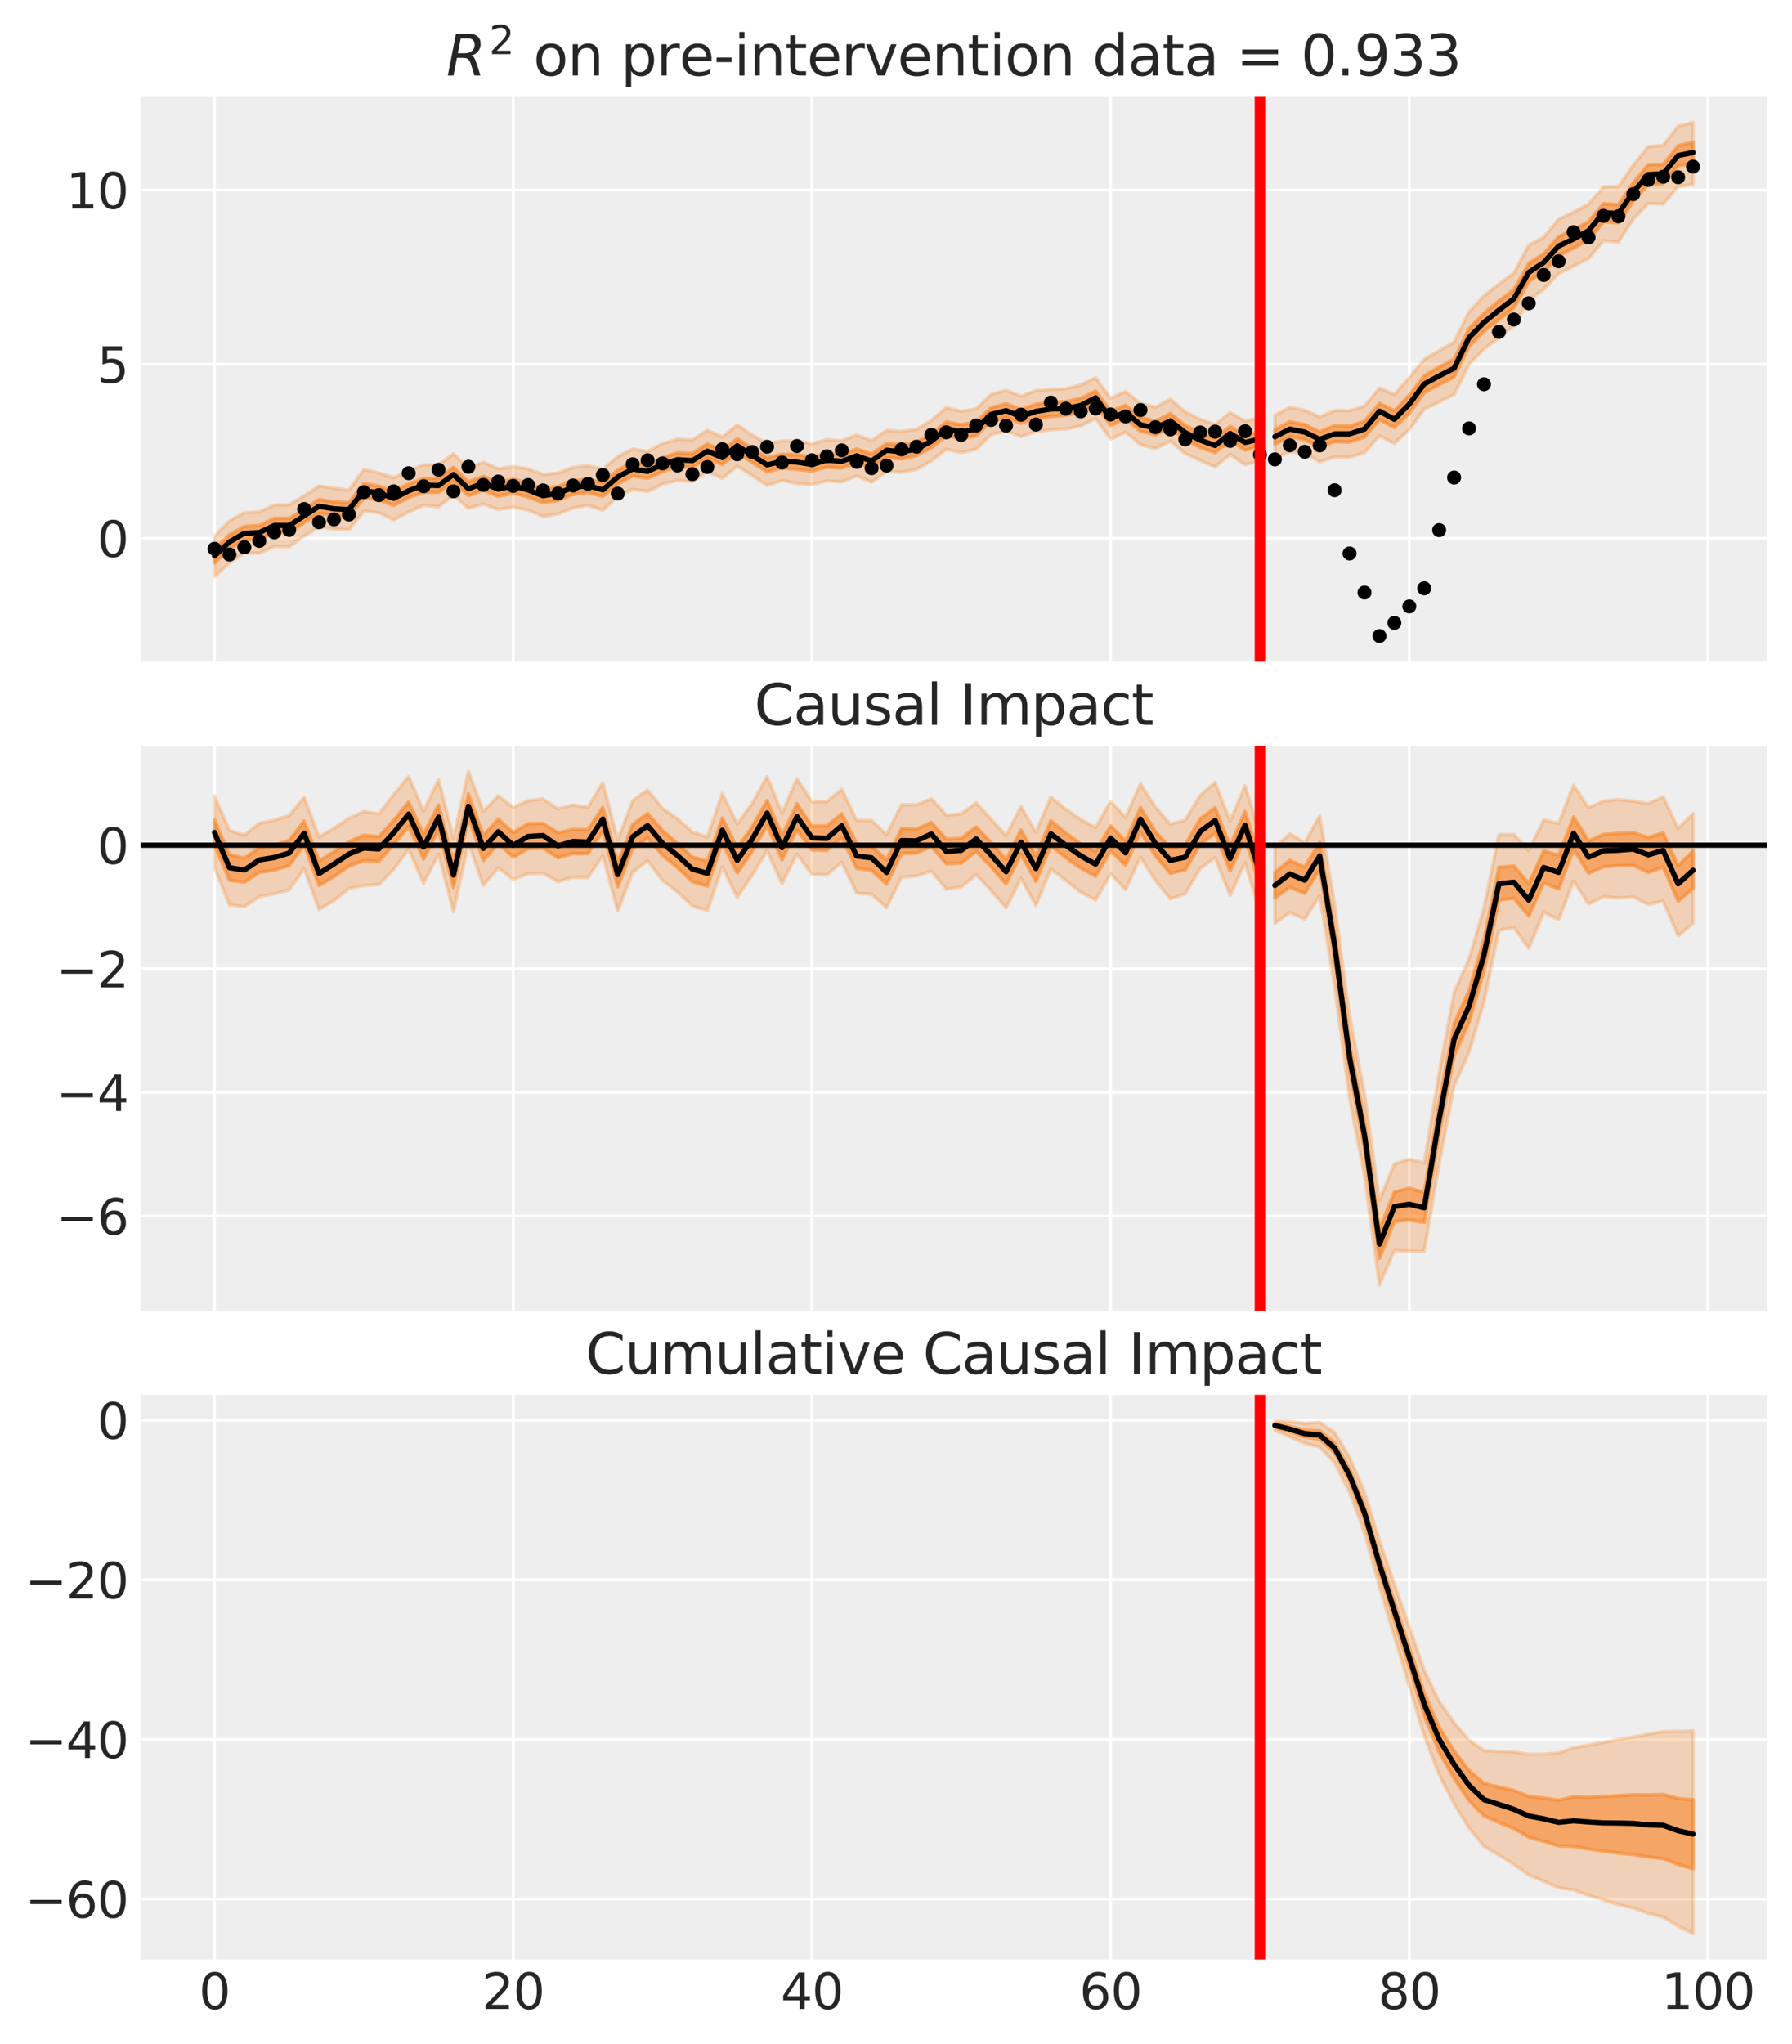 <?xml version="1.0" encoding="utf-8" standalone="no"?>
<!DOCTYPE svg PUBLIC "-//W3C//DTD SVG 1.1//EN"
  "http://www.w3.org/Graphics/SVG/1.1/DTD/svg11.dtd">
<svg xmlns:xlink="http://www.w3.org/1999/xlink" width="512.4pt" height="584.4pt" viewBox="0 0 512.4 584.4" xmlns="http://www.w3.org/2000/svg" version="1.1">
 <defs>
  <style type="text/css">*{stroke-linejoin: round; stroke-linecap: butt}</style>
 </defs>
 <g id="figure_1">
  <g id="patch_1">
   <path d="M 0 584.4 
L 512.4 584.4 
L 512.4 0 
L 0 0 
z
" style="fill: #ffffff"/>
  </g>
  <g id="axes_1">
   <g id="patch_2">
    <path d="M 40.197 189.161 
L 505.249 189.161 
L 505.249 27.717 
L 40.197 27.717 
z
" style="fill: #eeeeee"/>
   </g>
   <g id="matplotlib.axis_1">
    <g id="xtick_1">
     <g id="line2d_1">
      <path d="M 61.336 189.161 
L 61.336 27.717 
" clip-path="url(#p27165cfde2)" style="fill: none; stroke: #ffffff; stroke-width: 0.8; stroke-linecap: round"/>
     </g>
     <g id="line2d_2"/>
    </g>
    <g id="xtick_2">
     <g id="line2d_3">
      <path d="M 146.745 189.161 
L 146.745 27.717 
" clip-path="url(#p27165cfde2)" style="fill: none; stroke: #ffffff; stroke-width: 0.8; stroke-linecap: round"/>
     </g>
     <g id="line2d_4"/>
    </g>
    <g id="xtick_3">
     <g id="line2d_5">
      <path d="M 232.154 189.161 
L 232.154 27.717 
" clip-path="url(#p27165cfde2)" style="fill: none; stroke: #ffffff; stroke-width: 0.8; stroke-linecap: round"/>
     </g>
     <g id="line2d_6"/>
    </g>
    <g id="xtick_4">
     <g id="line2d_7">
      <path d="M 317.563 189.161 
L 317.563 27.717 
" clip-path="url(#p27165cfde2)" style="fill: none; stroke: #ffffff; stroke-width: 0.8; stroke-linecap: round"/>
     </g>
     <g id="line2d_8"/>
    </g>
    <g id="xtick_5">
     <g id="line2d_9">
      <path d="M 402.972 189.161 
L 402.972 27.717 
" clip-path="url(#p27165cfde2)" style="fill: none; stroke: #ffffff; stroke-width: 0.8; stroke-linecap: round"/>
     </g>
     <g id="line2d_10"/>
    </g>
    <g id="xtick_6">
     <g id="line2d_11">
      <path d="M 488.38 189.161 
L 488.38 27.717 
" clip-path="url(#p27165cfde2)" style="fill: none; stroke: #ffffff; stroke-width: 0.8; stroke-linecap: round"/>
     </g>
     <g id="line2d_12"/>
    </g>
   </g>
   <g id="matplotlib.axis_2">
    <g id="ytick_1">
     <g id="line2d_13">
      <path d="M 40.197 153.892 
L 505.249 153.892 
" clip-path="url(#p27165cfde2)" style="fill: none; stroke: #ffffff; stroke-width: 0.8; stroke-linecap: round"/>
     </g>
     <g id="line2d_14"/>
     <g id="text_1">
      <!-- 0 -->
      <g style="fill: #262626" transform="translate(27.79 159.211) scale(0.14 -0.14)">
       <defs>
        <path id="DejaVuSans-30" d="M 2034 4250 
Q 1547 4250 1301 3770 
Q 1056 3291 1056 2328 
Q 1056 1369 1301 889 
Q 1547 409 2034 409 
Q 2525 409 2770 889 
Q 3016 1369 3016 2328 
Q 3016 3291 2770 3770 
Q 2525 4250 2034 4250 
z
M 2034 4750 
Q 2819 4750 3233 4129 
Q 3647 3509 3647 2328 
Q 3647 1150 3233 529 
Q 2819 -91 2034 -91 
Q 1250 -91 836 529 
Q 422 1150 422 2328 
Q 422 3509 836 4129 
Q 1250 4750 2034 4750 
z
" transform="scale(0.016)"/>
       </defs>
       <use xlink:href="#DejaVuSans-30"/>
      </g>
     </g>
    </g>
    <g id="ytick_2">
     <g id="line2d_15">
      <path d="M 40.197 104.109 
L 505.249 104.109 
" clip-path="url(#p27165cfde2)" style="fill: none; stroke: #ffffff; stroke-width: 0.8; stroke-linecap: round"/>
     </g>
     <g id="line2d_16"/>
     <g id="text_2">
      <!-- 5 -->
      <g style="fill: #262626" transform="translate(27.79 109.428) scale(0.14 -0.14)">
       <defs>
        <path id="DejaVuSans-35" d="M 691 4666 
L 3169 4666 
L 3169 4134 
L 1269 4134 
L 1269 2991 
Q 1406 3038 1543 3061 
Q 1681 3084 1819 3084 
Q 2600 3084 3056 2656 
Q 3513 2228 3513 1497 
Q 3513 744 3044 326 
Q 2575 -91 1722 -91 
Q 1428 -91 1123 -41 
Q 819 9 494 109 
L 494 744 
Q 775 591 1075 516 
Q 1375 441 1709 441 
Q 2250 441 2565 725 
Q 2881 1009 2881 1497 
Q 2881 1984 2565 2268 
Q 2250 2553 1709 2553 
Q 1456 2553 1204 2497 
Q 953 2441 691 2322 
L 691 4666 
z
" transform="scale(0.016)"/>
       </defs>
       <use xlink:href="#DejaVuSans-35"/>
      </g>
     </g>
    </g>
    <g id="ytick_3">
     <g id="line2d_17">
      <path d="M 40.197 54.325 
L 505.249 54.325 
" clip-path="url(#p27165cfde2)" style="fill: none; stroke: #ffffff; stroke-width: 0.8; stroke-linecap: round"/>
     </g>
     <g id="line2d_18"/>
     <g id="text_3">
      <!-- 10 -->
      <g style="fill: #262626" transform="translate(18.882 59.644) scale(0.14 -0.14)">
       <defs>
        <path id="DejaVuSans-31" d="M 794 531 
L 1825 531 
L 1825 4091 
L 703 3866 
L 703 4441 
L 1819 4666 
L 2450 4666 
L 2450 531 
L 3481 531 
L 3481 0 
L 794 0 
L 794 531 
z
" transform="scale(0.016)"/>
       </defs>
       <use xlink:href="#DejaVuSans-31"/>
       <use xlink:href="#DejaVuSans-30" x="63.623"/>
      </g>
     </g>
    </g>
   </g>
   <g id="PolyCollection_1">
    <defs>
     <path id="ma01a8e67ec" d="M 61.336 -431.133 
L 61.336 -419.558 
L 65.607 -423.489 
L 69.877 -426.316 
L 74.147 -426.245 
L 78.418 -428.162 
L 82.688 -428.124 
L 86.959 -431.143 
L 91.229 -433.797 
L 95.5 -433.175 
L 99.77 -432.982 
L 104.041 -438.252 
L 108.311 -437.826 
L 112.581 -435.774 
L 116.852 -438.048 
L 121.122 -439.93 
L 125.393 -439.548 
L 129.663 -442.808 
L 133.934 -439.096 
L 138.204 -440.316 
L 142.475 -438.778 
L 146.745 -439.377 
L 151.015 -438.561 
L 155.286 -436.757 
L 159.556 -437.441 
L 163.827 -439.162 
L 168.097 -439.94 
L 172.368 -438.5 
L 176.638 -442.464 
L 180.909 -444.492 
L 185.179 -443.916 
L 189.449 -446.001 
L 193.72 -447.049 
L 197.99 -446.743 
L 202.261 -449.582 
L 206.531 -447.64 
L 210.802 -451.125 
L 215.072 -448.454 
L 219.342 -445.622 
L 223.613 -447.046 
L 227.883 -446.185 
L 232.154 -445.823 
L 236.424 -446.94 
L 240.695 -446.641 
L 244.965 -448.34 
L 249.236 -446.573 
L 253.506 -449.59 
L 257.776 -449.4 
L 262.047 -450.188 
L 266.317 -452.601 
L 270.588 -455.977 
L 274.858 -455.017 
L 279.129 -455.952 
L 283.399 -460.159 
L 287.67 -461.21 
L 291.94 -459.619 
L 296.21 -460.99 
L 300.481 -461.538 
L 304.751 -461.771 
L 309.022 -462.63 
L 313.292 -464.76 
L 317.563 -458.873 
L 321.833 -460.849 
L 326.104 -457.293 
L 330.374 -456.14 
L 334.644 -458.286 
L 338.915 -454.736 
L 343.185 -452.774 
L 347.456 -450.905 
L 351.726 -454.503 
L 355.997 -451.521 
L 360.267 -452.676 
L 360.267 -465.047 
L 360.267 -465.047 
L 355.997 -463.969 
L 351.726 -466.461 
L 347.456 -463.023 
L 343.185 -464.537 
L 338.915 -466.633 
L 334.644 -470.302 
L 330.374 -467.96 
L 326.104 -469.111 
L 321.833 -472.506 
L 317.563 -470.531 
L 313.292 -476.428 
L 309.022 -474.345 
L 304.751 -473.25 
L 300.481 -473.11 
L 296.21 -472.73 
L 291.94 -471.177 
L 287.67 -472.807 
L 283.399 -471.649 
L 279.129 -467.547 
L 274.858 -466.803 
L 270.588 -467.901 
L 266.317 -464.246 
L 262.047 -461.675 
L 257.776 -461.086 
L 253.506 -461.348 
L 249.236 -458.446 
L 244.965 -460.055 
L 240.695 -458.389 
L 236.424 -458.738 
L 232.154 -457.539 
L 227.883 -458.342 
L 223.613 -458.368 
L 219.342 -457.574 
L 215.072 -460.024 
L 210.802 -462.928 
L 206.531 -459.477 
L 202.261 -461.415 
L 197.99 -458.634 
L 193.72 -458.837 
L 189.449 -457.599 
L 185.179 -455.308 
L 180.909 -456.031 
L 176.638 -453.88 
L 172.368 -450.286 
L 168.097 -451.278 
L 163.827 -450.772 
L 159.556 -449.156 
L 155.286 -448.727 
L 151.015 -450.325 
L 146.745 -451.031 
L 142.475 -450.37 
L 138.204 -452.247 
L 133.934 -450.622 
L 129.663 -454.629 
L 125.393 -451.529 
L 121.122 -451.52 
L 116.852 -449.791 
L 112.581 -447.836 
L 108.311 -449.18 
L 104.041 -450.189 
L 99.77 -444.262 
L 95.5 -444.839 
L 91.229 -445.467 
L 86.959 -442.661 
L 82.688 -440.1 
L 78.418 -440.025 
L 74.147 -438.058 
L 69.877 -437.858 
L 65.607 -435.494 
L 61.336 -431.133 
z
" style="stroke: #fa7c17; stroke-opacity: 0.25"/>
    </defs>
    <g clip-path="url(#p27165cfde2)">
     <use xlink:href="#ma01a8e67ec" x="0" y="584.4" style="fill: #fa7c17; fill-opacity: 0.25; stroke: #fa7c17; stroke-opacity: 0.25"/>
    </g>
   </g>
   <g id="PolyCollection_2">
    <defs>
     <path id="md31ff78b0c" d="M 61.336 -427.448 
L 61.336 -423.47 
L 65.607 -427.37 
L 69.877 -430.033 
L 74.147 -430.176 
L 78.418 -432.211 
L 82.688 -432.135 
L 86.959 -434.996 
L 91.229 -437.63 
L 95.5 -436.974 
L 99.77 -436.758 
L 104.041 -442.069 
L 108.311 -441.5 
L 112.581 -439.916 
L 116.852 -442.165 
L 121.122 -443.645 
L 125.393 -443.633 
L 129.663 -446.746 
L 133.934 -442.675 
L 138.204 -444.232 
L 142.475 -442.5 
L 146.745 -443.477 
L 151.015 -442.273 
L 155.286 -440.696 
L 159.556 -441.297 
L 163.827 -443.066 
L 168.097 -443.576 
L 172.368 -442.482 
L 176.638 -446.127 
L 180.909 -448.32 
L 185.179 -447.681 
L 189.449 -449.555 
L 193.72 -451.056 
L 197.99 -450.752 
L 202.261 -453.458 
L 206.531 -451.595 
L 210.802 -454.975 
L 215.072 -452.229 
L 219.342 -449.462 
L 223.613 -450.597 
L 227.883 -450.224 
L 232.154 -449.741 
L 236.424 -450.839 
L 240.695 -450.584 
L 244.965 -452.131 
L 249.236 -450.702 
L 253.506 -453.644 
L 257.776 -453.213 
L 262.047 -454.119 
L 266.317 -456.41 
L 270.588 -459.819 
L 274.858 -458.968 
L 279.129 -459.831 
L 283.399 -463.899 
L 287.67 -465.026 
L 291.94 -463.402 
L 296.21 -464.749 
L 300.481 -465.365 
L 304.751 -465.594 
L 309.022 -466.56 
L 313.292 -468.659 
L 317.563 -462.8 
L 321.833 -464.66 
L 326.104 -461.089 
L 330.374 -460.076 
L 334.644 -462.063 
L 338.915 -458.713 
L 343.185 -456.513 
L 347.456 -454.97 
L 351.726 -458.491 
L 355.997 -455.694 
L 360.267 -456.769 
L 360.267 -460.947 
L 360.267 -460.947 
L 355.997 -459.993 
L 351.726 -462.516 
L 347.456 -459.07 
L 343.185 -460.681 
L 338.915 -462.767 
L 334.644 -466.175 
L 330.374 -464.004 
L 326.104 -465.084 
L 321.833 -468.547 
L 317.563 -466.849 
L 313.292 -472.621 
L 309.022 -470.493 
L 304.751 -469.604 
L 300.481 -469.432 
L 296.21 -468.84 
L 291.94 -467.325 
L 287.67 -468.973 
L 283.399 -467.834 
L 279.129 -463.781 
L 274.858 -462.967 
L 270.588 -463.811 
L 266.317 -460.311 
L 262.047 -457.982 
L 257.776 -457.245 
L 253.506 -457.587 
L 249.236 -454.577 
L 244.965 -456.081 
L 240.695 -454.448 
L 236.424 -454.815 
L 232.154 -453.597 
L 227.883 -454.442 
L 223.613 -454.547 
L 219.342 -453.524 
L 215.072 -456.194 
L 210.802 -459.008 
L 206.531 -455.588 
L 202.261 -457.474 
L 197.99 -454.738 
L 193.72 -454.941 
L 189.449 -453.558 
L 185.179 -451.651 
L 180.909 -452.266 
L 176.638 -449.989 
L 172.368 -446.395 
L 168.097 -447.427 
L 163.827 -446.941 
L 159.556 -445.334 
L 155.286 -444.692 
L 151.015 -446.303 
L 146.745 -447.44 
L 142.475 -446.483 
L 138.204 -448.246 
L 133.934 -446.634 
L 129.663 -450.759 
L 125.393 -447.619 
L 121.122 -447.634 
L 116.852 -446.053 
L 112.581 -443.86 
L 108.311 -445.456 
L 104.041 -446.182 
L 99.77 -440.679 
L 95.5 -440.976 
L 91.229 -441.586 
L 86.959 -438.83 
L 82.688 -436.195 
L 78.418 -436.199 
L 74.147 -434.167 
L 69.877 -433.918 
L 65.607 -431.511 
L 61.336 -427.448 
z
" style="stroke: #fa7c17; stroke-opacity: 0.5"/>
    </defs>
    <g clip-path="url(#p27165cfde2)">
     <use xlink:href="#md31ff78b0c" x="0" y="584.4" style="fill: #fa7c17; fill-opacity: 0.5; stroke: #fa7c17; stroke-opacity: 0.5"/>
    </g>
   </g>
   <g id="PolyCollection_3">
    <defs>
     <path id="m52aa09aef4" d="M 364.538 -465.65 
L 364.538 -453.434 
L 368.808 -455.264 
L 373.078 -454.838 
L 377.349 -452.334 
L 381.619 -453.772 
L 385.89 -453.673 
L 390.16 -455.003 
L 394.431 -459.808 
L 398.701 -457.668 
L 402.972 -461.608 
L 407.242 -467.438 
L 411.512 -469.495 
L 415.783 -471.633 
L 420.053 -480.228 
L 424.324 -484.669 
L 428.594 -487.824 
L 432.865 -491.344 
L 437.135 -498.588 
L 441.406 -501.714 
L 445.676 -506.186 
L 449.946 -508.339 
L 454.217 -510.475 
L 458.487 -515.584 
L 462.758 -515.203 
L 467.028 -521.778 
L 471.299 -526.238 
L 475.569 -526.067 
L 479.84 -531.058 
L 484.11 -531.68 
L 484.11 -549.344 
L 484.11 -549.344 
L 479.84 -548.341 
L 475.569 -542.861 
L 471.299 -542.494 
L 467.028 -537.221 
L 462.758 -531.049 
L 458.487 -530.981 
L 454.217 -525.994 
L 449.946 -523.772 
L 445.676 -521.709 
L 441.406 -516.579 
L 437.135 -514.29 
L 432.865 -506.322 
L 428.594 -503.203 
L 424.324 -499.805 
L 420.053 -495.28 
L 415.783 -486.615 
L 411.512 -484.152 
L 407.242 -481.618 
L 402.972 -476.443 
L 398.701 -471.665 
L 394.431 -473.423 
L 390.16 -468.298 
L 385.89 -466.976 
L 381.619 -467.017 
L 377.349 -465.175 
L 373.078 -467.132 
L 368.808 -467.969 
L 364.538 -465.65 
z
" style="stroke: #fa7c17; stroke-opacity: 0.25"/>
    </defs>
    <g clip-path="url(#p27165cfde2)">
     <use xlink:href="#m52aa09aef4" x="0" y="584.4" style="fill: #fa7c17; fill-opacity: 0.25; stroke: #fa7c17; stroke-opacity: 0.25"/>
    </g>
   </g>
   <g id="PolyCollection_4">
    <defs>
     <path id="m36bcf14edb" d="M 364.538 -461.572 
L 364.538 -457.468 
L 368.808 -459.531 
L 373.078 -458.744 
L 377.349 -456.583 
L 381.619 -458.135 
L 385.89 -458.014 
L 390.16 -459.464 
L 394.431 -464.414 
L 398.701 -462.188 
L 402.972 -466.297 
L 407.242 -472.161 
L 411.512 -474.43 
L 415.783 -476.618 
L 420.053 -485.316 
L 424.324 -489.715 
L 428.594 -493.056 
L 432.865 -496.386 
L 437.135 -503.87 
L 441.406 -506.698 
L 445.676 -511.338 
L 449.946 -513.455 
L 454.217 -515.839 
L 458.487 -520.942 
L 462.758 -520.648 
L 467.028 -526.875 
L 471.299 -531.709 
L 475.569 -531.877 
L 479.84 -537.063 
L 484.11 -537.669 
L 484.11 -543.726 
L 484.11 -543.726 
L 479.84 -542.751 
L 475.569 -537.39 
L 471.299 -537.349 
L 467.028 -532.143 
L 462.758 -525.868 
L 458.487 -526.165 
L 454.217 -521.037 
L 449.946 -518.658 
L 445.676 -516.752 
L 441.406 -511.848 
L 437.135 -509.104 
L 432.865 -501.592 
L 428.594 -498.386 
L 424.324 -494.834 
L 420.053 -490.468 
L 415.783 -481.783 
L 411.512 -479.493 
L 407.242 -476.986 
L 402.972 -471.427 
L 398.701 -466.955 
L 394.431 -469.136 
L 390.16 -463.989 
L 385.89 -462.566 
L 381.619 -462.715 
L 377.349 -460.958 
L 373.078 -463.014 
L 368.808 -463.879 
L 364.538 -461.572 
z
" style="stroke: #fa7c17; stroke-opacity: 0.5"/>
    </defs>
    <g clip-path="url(#p27165cfde2)">
     <use xlink:href="#m36bcf14edb" x="0" y="584.4" style="fill: #fa7c17; fill-opacity: 0.5; stroke: #fa7c17; stroke-opacity: 0.5"/>
    </g>
   </g>
   <g id="line2d_19">
    <path d="M 61.336 164.841 
L 65.607 160.91 
L 69.877 158.083 
L 74.147 158.155 
L 78.418 156.238 
L 82.688 156.275 
L 86.959 153.256 
L 91.229 150.603 
L 95.5 151.224 
L 99.77 151.418 
L 104.041 146.147 
L 108.311 146.574 
L 112.581 148.626 
L 116.852 146.351 
L 121.122 144.469 
L 125.393 144.851 
L 129.663 141.592 
L 133.934 145.304 
L 138.204 144.084 
L 142.475 145.622 
L 146.745 145.022 
L 151.015 145.838 
L 155.286 147.642 
L 159.556 146.959 
L 163.827 145.238 
L 168.097 144.459 
L 172.368 145.899 
L 176.638 141.936 
L 180.909 139.908 
L 185.179 140.483 
L 189.449 138.398 
L 193.72 137.35 
L 197.99 137.656 
L 202.261 134.817 
L 206.531 136.759 
L 210.802 133.274 
L 215.072 135.946 
L 219.342 138.778 
L 223.613 137.354 
L 227.883 138.215 
L 232.154 138.576 
L 236.424 137.46 
L 240.695 137.758 
L 244.965 136.06 
L 249.236 137.827 
L 253.506 134.81 
L 257.776 134.999 
L 262.047 134.211 
L 266.317 131.799 
L 270.588 128.423 
L 274.858 129.383 
L 279.129 128.448 
L 283.399 124.24 
L 287.67 123.19 
L 291.94 124.781 
L 296.21 123.409 
L 300.481 122.862 
L 304.751 122.629 
L 309.022 121.77 
L 313.292 119.639 
L 317.563 125.527 
L 321.833 123.551 
L 326.104 127.107 
L 330.374 128.26 
L 334.644 126.113 
L 338.915 129.663 
L 343.185 131.625 
L 347.456 133.494 
L 351.726 129.896 
L 355.997 132.878 
L 360.267 131.723 
" clip-path="url(#p27165cfde2)" style="fill: none; stroke: #fa7c17; stroke-opacity: 0; stroke-width: 1.5; stroke-linecap: round"/>
   </g>
   <g id="line2d_20">
    <path d="M 61.336 153.266 
L 65.607 148.906 
L 69.877 146.542 
L 74.147 146.342 
L 78.418 144.375 
L 82.688 144.3 
L 86.959 141.738 
L 91.229 138.933 
L 95.5 139.561 
L 99.77 140.138 
L 104.041 134.211 
L 108.311 135.219 
L 112.581 136.564 
L 116.852 134.609 
L 121.122 132.88 
L 125.393 132.871 
L 129.663 129.77 
L 133.934 133.777 
L 138.204 132.152 
L 142.475 134.03 
L 146.745 133.368 
L 151.015 134.075 
L 155.286 135.672 
L 159.556 135.244 
L 163.827 133.627 
L 168.097 133.121 
L 172.368 134.113 
L 176.638 130.519 
L 180.909 128.368 
L 185.179 129.092 
L 189.449 126.8 
L 193.72 125.562 
L 197.99 125.766 
L 202.261 122.984 
L 206.531 124.923 
L 210.802 121.472 
L 215.072 124.376 
L 219.342 126.826 
L 223.613 126.032 
L 227.883 126.057 
L 232.154 126.86 
L 236.424 125.661 
L 240.695 126.011 
L 244.965 124.345 
L 249.236 125.954 
L 253.506 123.052 
L 257.776 123.314 
L 262.047 122.724 
L 266.317 120.154 
L 270.588 116.498 
L 274.858 117.597 
L 279.129 116.852 
L 283.399 112.75 
L 287.67 111.592 
L 291.94 113.223 
L 296.21 111.67 
L 300.481 111.29 
L 304.751 111.15 
L 309.022 110.055 
L 313.292 107.972 
L 317.563 113.869 
L 321.833 111.894 
L 326.104 115.289 
L 330.374 116.44 
L 334.644 114.097 
L 338.915 117.767 
L 343.185 119.862 
L 347.456 121.377 
L 351.726 117.938 
L 355.997 120.431 
L 360.267 119.352 
" clip-path="url(#p27165cfde2)" style="fill: none; stroke: #fa7c17; stroke-opacity: 0; stroke-width: 1.5; stroke-linecap: round"/>
   </g>
   <g id="line2d_21">
    <path d="M 61.336 160.93 
L 65.607 157.03 
L 69.877 154.367 
L 74.147 154.223 
L 78.418 152.189 
L 82.688 152.265 
L 86.959 149.404 
L 91.229 146.769 
L 95.5 147.425 
L 99.77 147.642 
L 104.041 142.33 
L 108.311 142.899 
L 112.581 144.484 
L 116.852 142.235 
L 121.122 140.755 
L 125.393 140.767 
L 129.663 137.653 
L 133.934 141.725 
L 138.204 140.167 
L 142.475 141.9 
L 146.745 140.923 
L 151.015 142.127 
L 155.286 143.703 
L 159.556 143.102 
L 163.827 141.333 
L 168.097 140.823 
L 172.368 141.917 
L 176.638 138.273 
L 180.909 136.079 
L 185.179 136.718 
L 189.449 134.844 
L 193.72 133.344 
L 197.99 133.648 
L 202.261 130.942 
L 206.531 132.805 
L 210.802 129.425 
L 215.072 132.17 
L 219.342 134.938 
L 223.613 133.803 
L 227.883 134.176 
L 232.154 134.659 
L 236.424 133.561 
L 240.695 133.815 
L 244.965 132.269 
L 249.236 133.697 
L 253.506 130.755 
L 257.776 131.186 
L 262.047 130.281 
L 266.317 127.99 
L 270.588 124.58 
L 274.858 125.432 
L 279.129 124.568 
L 283.399 120.501 
L 287.67 119.373 
L 291.94 120.998 
L 296.21 119.651 
L 300.481 119.034 
L 304.751 118.806 
L 309.022 117.84 
L 313.292 115.741 
L 317.563 121.6 
L 321.833 119.739 
L 326.104 123.311 
L 330.374 124.323 
L 334.644 122.336 
L 338.915 125.686 
L 343.185 127.887 
L 347.456 129.429 
L 351.726 125.908 
L 355.997 128.706 
L 360.267 127.63 
" clip-path="url(#p27165cfde2)" style="fill: none; stroke: #fa7c17; stroke-opacity: 0; stroke-width: 1.5; stroke-linecap: round"/>
   </g>
   <g id="line2d_22">
    <path d="M 61.336 156.952 
L 65.607 152.888 
L 69.877 150.481 
L 74.147 150.232 
L 78.418 148.201 
L 82.688 148.205 
L 86.959 145.57 
L 91.229 142.813 
L 95.5 143.424 
L 99.77 143.721 
L 104.041 138.217 
L 108.311 138.944 
L 112.581 140.539 
L 116.852 138.347 
L 121.122 136.766 
L 125.393 136.78 
L 129.663 133.641 
L 133.934 137.766 
L 138.204 136.154 
L 142.475 137.917 
L 146.745 136.96 
L 151.015 138.096 
L 155.286 139.708 
L 159.556 139.065 
L 163.827 137.459 
L 168.097 136.973 
L 172.368 138.005 
L 176.638 134.411 
L 180.909 132.134 
L 185.179 132.748 
L 189.449 130.842 
L 193.72 129.459 
L 197.99 129.661 
L 202.261 126.925 
L 206.531 128.811 
L 210.802 125.392 
L 215.072 128.206 
L 219.342 130.875 
L 223.613 129.853 
L 227.883 129.957 
L 232.154 130.802 
L 236.424 129.585 
L 240.695 129.951 
L 244.965 128.319 
L 249.236 129.823 
L 253.506 126.812 
L 257.776 127.154 
L 262.047 126.418 
L 266.317 124.088 
L 270.588 120.588 
L 274.858 121.432 
L 279.129 120.619 
L 283.399 116.565 
L 287.67 115.427 
L 291.94 117.075 
L 296.21 115.56 
L 300.481 114.968 
L 304.751 114.795 
L 309.022 113.907 
L 313.292 111.779 
L 317.563 117.551 
L 321.833 115.852 
L 326.104 119.316 
L 330.374 120.395 
L 334.644 118.224 
L 338.915 121.632 
L 343.185 123.718 
L 347.456 125.329 
L 351.726 121.884 
L 355.997 124.407 
L 360.267 123.453 
" clip-path="url(#p27165cfde2)" style="fill: none; stroke: #fa7c17; stroke-opacity: 0; stroke-width: 1.5; stroke-linecap: round"/>
   </g>
   <g id="line2d_23">
    <path d="M 61.336 158.92 
L 65.607 154.903 
L 69.877 152.447 
L 74.147 152.255 
L 78.418 150.222 
L 82.688 150.237 
L 86.959 147.45 
L 91.229 144.73 
L 95.5 145.46 
L 99.77 145.673 
L 104.041 140.258 
L 108.311 140.94 
L 112.581 142.467 
L 116.852 140.295 
L 121.122 138.695 
L 125.393 138.814 
L 129.663 135.656 
L 133.934 139.721 
L 138.204 138.107 
L 142.475 139.836 
L 146.745 138.885 
L 151.015 140.07 
L 155.286 141.751 
L 159.556 140.984 
L 163.827 139.391 
L 168.097 138.828 
L 172.368 140.037 
L 176.638 136.361 
L 180.909 134.086 
L 185.179 134.748 
L 189.449 132.773 
L 193.72 131.413 
L 197.99 131.69 
L 202.261 128.976 
L 206.531 130.835 
L 210.802 127.416 
L 215.072 130.181 
L 219.342 132.905 
L 223.613 131.816 
L 227.883 132.123 
L 232.154 132.775 
L 236.424 131.536 
L 240.695 131.891 
L 244.965 130.31 
L 249.236 131.815 
L 253.506 128.715 
L 257.776 129.208 
L 262.047 128.395 
L 266.317 126.129 
L 270.588 122.555 
L 274.858 123.508 
L 279.129 122.638 
L 283.399 118.463 
L 287.67 117.395 
L 291.94 119.048 
L 296.21 117.613 
L 300.481 116.929 
L 304.751 116.813 
L 309.022 115.905 
L 313.292 113.72 
L 317.563 119.642 
L 321.833 117.832 
L 326.104 121.429 
L 330.374 122.381 
L 334.644 120.31 
L 338.915 123.679 
L 343.185 125.821 
L 347.456 127.376 
L 351.726 123.892 
L 355.997 126.487 
L 360.267 125.48 
" clip-path="url(#p27165cfde2)" style="fill: none; stroke: #000000; stroke-width: 1.5; stroke-linecap: round"/>
   </g>
   <g id="line2d_24">
    <defs>
     <path id="me75d56a90e" d="M 0 1.5 
C 0.398 1.5 0.779 1.342 1.061 1.061 
C 1.342 0.779 1.5 0.398 1.5 0 
C 1.5 -0.398 1.342 -0.779 1.061 -1.061 
C 0.779 -1.342 0.398 -1.5 0 -1.5 
C -0.398 -1.5 -0.779 -1.342 -1.061 -1.061 
C -1.342 -0.779 -1.5 -0.398 -1.5 0 
C -1.5 0.398 -1.342 0.779 -1.061 1.061 
C -0.779 1.342 -0.398 1.5 0 1.5 
z
" style="stroke: #000000"/>
    </defs>
    <g clip-path="url(#p27165cfde2)">
     <use xlink:href="#me75d56a90e" x="61.336" y="156.879" style="stroke: #000000"/>
     <use xlink:href="#me75d56a90e" x="65.607" y="158.528" style="stroke: #000000"/>
     <use xlink:href="#me75d56a90e" x="69.877" y="156.448" style="stroke: #000000"/>
     <use xlink:href="#me75d56a90e" x="74.147" y="154.628" style="stroke: #000000"/>
     <use xlink:href="#me75d56a90e" x="78.418" y="152.204" style="stroke: #000000"/>
     <use xlink:href="#me75d56a90e" x="82.688" y="151.492" style="stroke: #000000"/>
     <use xlink:href="#me75d56a90e" x="86.959" y="145.515" style="stroke: #000000"/>
     <use xlink:href="#me75d56a90e" x="91.229" y="149.291" style="stroke: #000000"/>
     <use xlink:href="#me75d56a90e" x="95.5" y="148.479" style="stroke: #000000"/>
     <use xlink:href="#me75d56a90e" x="99.77" y="147.09" style="stroke: #000000"/>
     <use xlink:href="#me75d56a90e" x="104.041" y="140.707" style="stroke: #000000"/>
     <use xlink:href="#me75d56a90e" x="108.311" y="141.544" style="stroke: #000000"/>
     <use xlink:href="#me75d56a90e" x="112.581" y="140.455" style="stroke: #000000"/>
     <use xlink:href="#me75d56a90e" x="116.852" y="135.282" style="stroke: #000000"/>
     <use xlink:href="#me75d56a90e" x="121.122" y="139.006" style="stroke: #000000"/>
     <use xlink:href="#me75d56a90e" x="125.393" y="134.294" style="stroke: #000000"/>
     <use xlink:href="#me75d56a90e" x="129.663" y="140.467" style="stroke: #000000"/>
     <use xlink:href="#me75d56a90e" x="133.934" y="133.436" style="stroke: #000000"/>
     <use xlink:href="#me75d56a90e" x="138.204" y="138.619" style="stroke: #000000"/>
     <use xlink:href="#me75d56a90e" x="142.475" y="137.665" style="stroke: #000000"/>
     <use xlink:href="#me75d56a90e" x="146.745" y="138.902" style="stroke: #000000"/>
     <use xlink:href="#me75d56a90e" x="151.015" y="138.655" style="stroke: #000000"/>
     <use xlink:href="#me75d56a90e" x="155.286" y="140.196" style="stroke: #000000"/>
     <use xlink:href="#me75d56a90e" x="159.556" y="141.11" style="stroke: #000000"/>
     <use xlink:href="#me75d56a90e" x="163.827" y="138.789" style="stroke: #000000"/>
     <use xlink:href="#me75d56a90e" x="168.097" y="138.323" style="stroke: #000000"/>
     <use xlink:href="#me75d56a90e" x="172.368" y="135.813" style="stroke: #000000"/>
     <use xlink:href="#me75d56a90e" x="176.638" y="141.109" style="stroke: #000000"/>
     <use xlink:href="#me75d56a90e" x="180.909" y="132.725" style="stroke: #000000"/>
     <use xlink:href="#me75d56a90e" x="185.179" y="131.585" style="stroke: #000000"/>
     <use xlink:href="#me75d56a90e" x="189.449" y="132.481" style="stroke: #000000"/>
     <use xlink:href="#me75d56a90e" x="193.72" y="133.08" style="stroke: #000000"/>
     <use xlink:href="#me75d56a90e" x="197.99" y="135.558" style="stroke: #000000"/>
     <use xlink:href="#me75d56a90e" x="202.261" y="133.503" style="stroke: #000000"/>
     <use xlink:href="#me75d56a90e" x="206.531" y="128.418" style="stroke: #000000"/>
     <use xlink:href="#me75d56a90e" x="210.802" y="129.859" style="stroke: #000000"/>
     <use xlink:href="#me75d56a90e" x="215.072" y="129.216" style="stroke: #000000"/>
     <use xlink:href="#me75d56a90e" x="219.342" y="127.717" style="stroke: #000000"/>
     <use xlink:href="#me75d56a90e" x="223.613" y="132.23" style="stroke: #000000"/>
     <use xlink:href="#me75d56a90e" x="227.883" y="127.503" style="stroke: #000000"/>
     <use xlink:href="#me75d56a90e" x="232.154" y="131.576" style="stroke: #000000"/>
     <use xlink:href="#me75d56a90e" x="236.424" y="130.437" style="stroke: #000000"/>
     <use xlink:href="#me75d56a90e" x="240.695" y="128.742" style="stroke: #000000"/>
     <use xlink:href="#me75d56a90e" x="244.965" y="132.053" style="stroke: #000000"/>
     <use xlink:href="#me75d56a90e" x="249.236" y="133.85" style="stroke: #000000"/>
     <use xlink:href="#me75d56a90e" x="253.506" y="133.107" style="stroke: #000000"/>
     <use xlink:href="#me75d56a90e" x="257.776" y="128.462" style="stroke: #000000"/>
     <use xlink:href="#me75d56a90e" x="262.047" y="127.697" style="stroke: #000000"/>
     <use xlink:href="#me75d56a90e" x="266.317" y="124.316" style="stroke: #000000"/>
     <use xlink:href="#me75d56a90e" x="270.588" y="123.586" style="stroke: #000000"/>
     <use xlink:href="#me75d56a90e" x="274.858" y="124.333" style="stroke: #000000"/>
     <use xlink:href="#me75d56a90e" x="279.129" y="121.625" style="stroke: #000000"/>
     <use xlink:href="#me75d56a90e" x="283.399" y="120.047" style="stroke: #000000"/>
     <use xlink:href="#me75d56a90e" x="287.67" y="121.677" style="stroke: #000000"/>
     <use xlink:href="#me75d56a90e" x="291.94" y="118.547" style="stroke: #000000"/>
     <use xlink:href="#me75d56a90e" x="296.21" y="121.379" style="stroke: #000000"/>
     <use xlink:href="#me75d56a90e" x="300.481" y="115.091" style="stroke: #000000"/>
     <use xlink:href="#me75d56a90e" x="304.751" y="116.82" style="stroke: #000000"/>
     <use xlink:href="#me75d56a90e" x="309.022" y="117.614" style="stroke: #000000"/>
     <use xlink:href="#me75d56a90e" x="313.292" y="116.785" style="stroke: #000000"/>
     <use xlink:href="#me75d56a90e" x="317.563" y="118.479" style="stroke: #000000"/>
     <use xlink:href="#me75d56a90e" x="321.833" y="119.064" style="stroke: #000000"/>
     <use xlink:href="#me75d56a90e" x="326.104" y="117.219" style="stroke: #000000"/>
     <use xlink:href="#me75d56a90e" x="330.374" y="122.124" style="stroke: #000000"/>
     <use xlink:href="#me75d56a90e" x="334.644" y="122.75" style="stroke: #000000"/>
     <use xlink:href="#me75d56a90e" x="338.915" y="125.611" style="stroke: #000000"/>
     <use xlink:href="#me75d56a90e" x="343.185" y="123.619" style="stroke: #000000"/>
     <use xlink:href="#me75d56a90e" x="347.456" y="123.385" style="stroke: #000000"/>
     <use xlink:href="#me75d56a90e" x="351.726" y="126.053" style="stroke: #000000"/>
     <use xlink:href="#me75d56a90e" x="355.997" y="123.269" style="stroke: #000000"/>
     <use xlink:href="#me75d56a90e" x="360.267" y="129.993" style="stroke: #000000"/>
    </g>
   </g>
   <g id="line2d_25">
    <path d="M 364.538 130.965 
L 368.808 129.135 
L 373.078 129.562 
L 377.349 132.066 
L 381.619 130.627 
L 385.89 130.726 
L 390.16 129.396 
L 394.431 124.592 
L 398.701 126.732 
L 402.972 122.791 
L 407.242 116.962 
L 411.512 114.904 
L 415.783 112.767 
L 420.053 104.172 
L 424.324 99.73 
L 428.594 96.575 
L 432.865 93.056 
L 437.135 85.812 
L 441.406 82.686 
L 445.676 78.213 
L 449.946 76.061 
L 454.217 73.925 
L 458.487 68.815 
L 462.758 69.197 
L 467.028 62.621 
L 471.299 58.162 
L 475.569 58.333 
L 479.84 53.342 
L 484.11 52.72 
" clip-path="url(#p27165cfde2)" style="fill: none; stroke: #fa7c17; stroke-opacity: 0; stroke-width: 1.5; stroke-linecap: round"/>
   </g>
   <g id="line2d_26">
    <path d="M 364.538 118.75 
L 368.808 116.43 
L 373.078 117.268 
L 377.349 119.225 
L 381.619 117.382 
L 385.89 117.423 
L 390.16 116.101 
L 394.431 110.977 
L 398.701 112.734 
L 402.972 107.956 
L 407.242 102.782 
L 411.512 100.248 
L 415.783 97.785 
L 420.053 89.119 
L 424.324 84.595 
L 428.594 81.196 
L 432.865 78.078 
L 437.135 70.109 
L 441.406 67.82 
L 445.676 62.691 
L 449.946 60.627 
L 454.217 58.406 
L 458.487 53.418 
L 462.758 53.351 
L 467.028 47.178 
L 471.299 41.906 
L 475.569 41.539 
L 479.84 36.059 
L 484.11 35.055 
" clip-path="url(#p27165cfde2)" style="fill: none; stroke: #fa7c17; stroke-opacity: 0; stroke-width: 1.5; stroke-linecap: round"/>
   </g>
   <g id="line2d_27">
    <path d="M 364.538 126.932 
L 368.808 124.869 
L 373.078 125.655 
L 377.349 127.816 
L 381.619 126.265 
L 385.89 126.385 
L 390.16 124.935 
L 394.431 119.985 
L 398.701 122.211 
L 402.972 118.102 
L 407.242 112.238 
L 411.512 109.97 
L 415.783 107.782 
L 420.053 99.084 
L 424.324 94.685 
L 428.594 91.344 
L 432.865 88.014 
L 437.135 80.529 
L 441.406 77.702 
L 445.676 73.062 
L 449.946 70.945 
L 454.217 68.56 
L 458.487 63.458 
L 462.758 63.751 
L 467.028 57.525 
L 471.299 52.691 
L 475.569 52.522 
L 479.84 47.337 
L 484.11 46.73 
" clip-path="url(#p27165cfde2)" style="fill: none; stroke: #fa7c17; stroke-opacity: 0; stroke-width: 1.5; stroke-linecap: round"/>
   </g>
   <g id="line2d_28">
    <path d="M 364.538 122.828 
L 368.808 120.52 
L 373.078 121.386 
L 377.349 123.441 
L 381.619 121.684 
L 385.89 121.834 
L 390.16 120.411 
L 394.431 115.264 
L 398.701 117.444 
L 402.972 112.973 
L 407.242 107.413 
L 411.512 104.906 
L 415.783 102.616 
L 420.053 93.931 
L 424.324 89.565 
L 428.594 86.014 
L 432.865 82.808 
L 437.135 75.296 
L 441.406 72.551 
L 445.676 67.647 
L 449.946 65.742 
L 454.217 63.363 
L 458.487 58.235 
L 462.758 58.531 
L 467.028 52.256 
L 471.299 47.05 
L 475.569 47.009 
L 479.84 41.649 
L 484.11 40.673 
" clip-path="url(#p27165cfde2)" style="fill: none; stroke: #fa7c17; stroke-opacity: 0; stroke-width: 1.5; stroke-linecap: round"/>
   </g>
   <g id="line2d_29">
    <path d="M 364.538 124.854 
L 368.808 122.666 
L 373.078 123.524 
L 377.349 125.59 
L 381.619 124.041 
L 385.89 124.044 
L 390.16 122.671 
L 394.431 117.552 
L 398.701 119.86 
L 402.972 115.521 
L 407.242 109.77 
L 411.512 107.453 
L 415.783 105.262 
L 420.053 96.527 
L 424.324 92.157 
L 428.594 88.668 
L 432.865 85.388 
L 437.135 77.861 
L 441.406 75.023 
L 445.676 70.326 
L 449.946 68.322 
L 454.217 65.951 
L 458.487 60.802 
L 462.758 61.031 
L 467.028 54.875 
L 471.299 49.892 
L 475.569 49.677 
L 479.84 44.458 
L 484.11 43.598 
" clip-path="url(#p27165cfde2)" style="fill: none; stroke: #000000; stroke-width: 1.5; stroke-linecap: round"/>
   </g>
   <g id="line2d_30">
    <g clip-path="url(#p27165cfde2)">
     <use xlink:href="#me75d56a90e" x="364.538" y="131.332" style="stroke: #000000"/>
     <use xlink:href="#me75d56a90e" x="368.808" y="127.293" style="stroke: #000000"/>
     <use xlink:href="#me75d56a90e" x="373.078" y="129.162" style="stroke: #000000"/>
     <use xlink:href="#me75d56a90e" x="377.349" y="127.325" style="stroke: #000000"/>
     <use xlink:href="#me75d56a90e" x="381.619" y="140.149" style="stroke: #000000"/>
     <use xlink:href="#me75d56a90e" x="385.89" y="158.224" style="stroke: #000000"/>
     <use xlink:href="#me75d56a90e" x="390.16" y="169.397" style="stroke: #000000"/>
     <use xlink:href="#me75d56a90e" x="394.431" y="181.823" style="stroke: #000000"/>
     <use xlink:href="#me75d56a90e" x="398.701" y="178.063" style="stroke: #000000"/>
     <use xlink:href="#me75d56a90e" x="402.972" y="173.358" style="stroke: #000000"/>
     <use xlink:href="#me75d56a90e" x="407.242" y="168.182" style="stroke: #000000"/>
     <use xlink:href="#me75d56a90e" x="411.512" y="151.555" style="stroke: #000000"/>
     <use xlink:href="#me75d56a90e" x="415.783" y="136.525" style="stroke: #000000"/>
     <use xlink:href="#me75d56a90e" x="420.053" y="122.467" style="stroke: #000000"/>
     <use xlink:href="#me75d56a90e" x="424.324" y="109.847" style="stroke: #000000"/>
     <use xlink:href="#me75d56a90e" x="428.594" y="94.883" style="stroke: #000000"/>
     <use xlink:href="#me75d56a90e" x="432.865" y="91.343" style="stroke: #000000"/>
     <use xlink:href="#me75d56a90e" x="437.135" y="86.705" style="stroke: #000000"/>
     <use xlink:href="#me75d56a90e" x="441.406" y="78.613" style="stroke: #000000"/>
     <use xlink:href="#me75d56a90e" x="445.676" y="74.701" style="stroke: #000000"/>
     <use xlink:href="#me75d56a90e" x="449.946" y="66.388" style="stroke: #000000"/>
     <use xlink:href="#me75d56a90e" x="454.217" y="67.883" style="stroke: #000000"/>
     <use xlink:href="#me75d56a90e" x="458.487" y="61.712" style="stroke: #000000"/>
     <use xlink:href="#me75d56a90e" x="462.758" y="61.841" style="stroke: #000000"/>
     <use xlink:href="#me75d56a90e" x="467.028" y="55.503" style="stroke: #000000"/>
     <use xlink:href="#me75d56a90e" x="471.299" y="51.442" style="stroke: #000000"/>
     <use xlink:href="#me75d56a90e" x="475.569" y="50.529" style="stroke: #000000"/>
     <use xlink:href="#me75d56a90e" x="479.84" y="50.671" style="stroke: #000000"/>
     <use xlink:href="#me75d56a90e" x="484.11" y="47.635" style="stroke: #000000"/>
    </g>
   </g>
   <g id="line2d_31">
    <path d="M 360.267 189.161 
L 360.267 27.717 
" clip-path="url(#p27165cfde2)" style="fill: none; stroke: #ff0000; stroke-width: 3; stroke-linecap: round"/>
   </g>
   <g id="patch_3">
    <path d="M 40.197 189.161 
L 40.197 27.717 
" style="fill: none"/>
   </g>
   <g id="patch_4">
    <path d="M 505.249 189.161 
L 505.249 27.717 
" style="fill: none"/>
   </g>
   <g id="patch_5">
    <path d="M 40.197 189.161 
L 505.249 189.161 
" style="fill: none"/>
   </g>
   <g id="patch_6">
    <path d="M 40.197 27.717 
L 505.249 27.717 
" style="fill: none"/>
   </g>
   <g id="text_4">
    <!-- $R^2$ on pre-intervention data = 0.933 -->
    <g style="fill: #262626" transform="translate(127.603 21.717) scale(0.16 -0.16)">
     <defs>
      <path id="DejaVuSans-Oblique-52" d="M 1613 4147 
L 1294 2491 
L 2106 2491 
Q 2584 2491 2879 2755 
Q 3175 3019 3175 3444 
Q 3175 3784 2976 3965 
Q 2778 4147 2406 4147 
L 1613 4147 
z
M 2772 2241 
Q 2972 2194 3105 2009 
Q 3238 1825 3413 1275 
L 3809 0 
L 3144 0 
L 2778 1197 
Q 2638 1659 2453 1815 
Q 2269 1972 1888 1972 
L 1191 1972 
L 806 0 
L 172 0 
L 1081 4666 
L 2503 4666 
Q 3150 4666 3495 4373 
Q 3841 4081 3841 3531 
Q 3841 3044 3547 2687 
Q 3253 2331 2772 2241 
z
" transform="scale(0.016)"/>
      <path id="DejaVuSans-32" d="M 1228 531 
L 3431 531 
L 3431 0 
L 469 0 
L 469 531 
Q 828 903 1448 1529 
Q 2069 2156 2228 2338 
Q 2531 2678 2651 2914 
Q 2772 3150 2772 3378 
Q 2772 3750 2511 3984 
Q 2250 4219 1831 4219 
Q 1534 4219 1204 4116 
Q 875 4013 500 3803 
L 500 4441 
Q 881 4594 1212 4672 
Q 1544 4750 1819 4750 
Q 2544 4750 2975 4387 
Q 3406 4025 3406 3419 
Q 3406 3131 3298 2873 
Q 3191 2616 2906 2266 
Q 2828 2175 2409 1742 
Q 1991 1309 1228 531 
z
" transform="scale(0.016)"/>
      <path id="DejaVuSans-20" transform="scale(0.016)"/>
      <path id="DejaVuSans-6f" d="M 1959 3097 
Q 1497 3097 1228 2736 
Q 959 2375 959 1747 
Q 959 1119 1226 758 
Q 1494 397 1959 397 
Q 2419 397 2687 759 
Q 2956 1122 2956 1747 
Q 2956 2369 2687 2733 
Q 2419 3097 1959 3097 
z
M 1959 3584 
Q 2709 3584 3137 3096 
Q 3566 2609 3566 1747 
Q 3566 888 3137 398 
Q 2709 -91 1959 -91 
Q 1206 -91 779 398 
Q 353 888 353 1747 
Q 353 2609 779 3096 
Q 1206 3584 1959 3584 
z
" transform="scale(0.016)"/>
      <path id="DejaVuSans-6e" d="M 3513 2113 
L 3513 0 
L 2938 0 
L 2938 2094 
Q 2938 2591 2744 2837 
Q 2550 3084 2163 3084 
Q 1697 3084 1428 2787 
Q 1159 2491 1159 1978 
L 1159 0 
L 581 0 
L 581 3500 
L 1159 3500 
L 1159 2956 
Q 1366 3272 1645 3428 
Q 1925 3584 2291 3584 
Q 2894 3584 3203 3211 
Q 3513 2838 3513 2113 
z
" transform="scale(0.016)"/>
      <path id="DejaVuSans-70" d="M 1159 525 
L 1159 -1331 
L 581 -1331 
L 581 3500 
L 1159 3500 
L 1159 2969 
Q 1341 3281 1617 3432 
Q 1894 3584 2278 3584 
Q 2916 3584 3314 3078 
Q 3713 2572 3713 1747 
Q 3713 922 3314 415 
Q 2916 -91 2278 -91 
Q 1894 -91 1617 61 
Q 1341 213 1159 525 
z
M 3116 1747 
Q 3116 2381 2855 2742 
Q 2594 3103 2138 3103 
Q 1681 3103 1420 2742 
Q 1159 2381 1159 1747 
Q 1159 1113 1420 752 
Q 1681 391 2138 391 
Q 2594 391 2855 752 
Q 3116 1113 3116 1747 
z
" transform="scale(0.016)"/>
      <path id="DejaVuSans-72" d="M 2631 2963 
Q 2534 3019 2420 3045 
Q 2306 3072 2169 3072 
Q 1681 3072 1420 2755 
Q 1159 2438 1159 1844 
L 1159 0 
L 581 0 
L 581 3500 
L 1159 3500 
L 1159 2956 
Q 1341 3275 1631 3429 
Q 1922 3584 2338 3584 
Q 2397 3584 2469 3576 
Q 2541 3569 2628 3553 
L 2631 2963 
z
" transform="scale(0.016)"/>
      <path id="DejaVuSans-65" d="M 3597 1894 
L 3597 1613 
L 953 1613 
Q 991 1019 1311 708 
Q 1631 397 2203 397 
Q 2534 397 2845 478 
Q 3156 559 3463 722 
L 3463 178 
Q 3153 47 2828 -22 
Q 2503 -91 2169 -91 
Q 1331 -91 842 396 
Q 353 884 353 1716 
Q 353 2575 817 3079 
Q 1281 3584 2069 3584 
Q 2775 3584 3186 3129 
Q 3597 2675 3597 1894 
z
M 3022 2063 
Q 3016 2534 2758 2815 
Q 2500 3097 2075 3097 
Q 1594 3097 1305 2825 
Q 1016 2553 972 2059 
L 3022 2063 
z
" transform="scale(0.016)"/>
      <path id="DejaVuSans-2d" d="M 313 2009 
L 1997 2009 
L 1997 1497 
L 313 1497 
L 313 2009 
z
" transform="scale(0.016)"/>
      <path id="DejaVuSans-69" d="M 603 3500 
L 1178 3500 
L 1178 0 
L 603 0 
L 603 3500 
z
M 603 4863 
L 1178 4863 
L 1178 4134 
L 603 4134 
L 603 4863 
z
" transform="scale(0.016)"/>
      <path id="DejaVuSans-74" d="M 1172 4494 
L 1172 3500 
L 2356 3500 
L 2356 3053 
L 1172 3053 
L 1172 1153 
Q 1172 725 1289 603 
Q 1406 481 1766 481 
L 2356 481 
L 2356 0 
L 1766 0 
Q 1100 0 847 248 
Q 594 497 594 1153 
L 594 3053 
L 172 3053 
L 172 3500 
L 594 3500 
L 594 4494 
L 1172 4494 
z
" transform="scale(0.016)"/>
      <path id="DejaVuSans-76" d="M 191 3500 
L 800 3500 
L 1894 563 
L 2988 3500 
L 3597 3500 
L 2284 0 
L 1503 0 
L 191 3500 
z
" transform="scale(0.016)"/>
      <path id="DejaVuSans-64" d="M 2906 2969 
L 2906 4863 
L 3481 4863 
L 3481 0 
L 2906 0 
L 2906 525 
Q 2725 213 2448 61 
Q 2172 -91 1784 -91 
Q 1150 -91 751 415 
Q 353 922 353 1747 
Q 353 2572 751 3078 
Q 1150 3584 1784 3584 
Q 2172 3584 2448 3432 
Q 2725 3281 2906 2969 
z
M 947 1747 
Q 947 1113 1208 752 
Q 1469 391 1925 391 
Q 2381 391 2643 752 
Q 2906 1113 2906 1747 
Q 2906 2381 2643 2742 
Q 2381 3103 1925 3103 
Q 1469 3103 1208 2742 
Q 947 2381 947 1747 
z
" transform="scale(0.016)"/>
      <path id="DejaVuSans-61" d="M 2194 1759 
Q 1497 1759 1228 1600 
Q 959 1441 959 1056 
Q 959 750 1161 570 
Q 1363 391 1709 391 
Q 2188 391 2477 730 
Q 2766 1069 2766 1631 
L 2766 1759 
L 2194 1759 
z
M 3341 1997 
L 3341 0 
L 2766 0 
L 2766 531 
Q 2569 213 2275 61 
Q 1981 -91 1556 -91 
Q 1019 -91 701 211 
Q 384 513 384 1019 
Q 384 1609 779 1909 
Q 1175 2209 1959 2209 
L 2766 2209 
L 2766 2266 
Q 2766 2663 2505 2880 
Q 2244 3097 1772 3097 
Q 1472 3097 1187 3025 
Q 903 2953 641 2809 
L 641 3341 
Q 956 3463 1253 3523 
Q 1550 3584 1831 3584 
Q 2591 3584 2966 3190 
Q 3341 2797 3341 1997 
z
" transform="scale(0.016)"/>
      <path id="DejaVuSans-3d" d="M 678 2906 
L 4684 2906 
L 4684 2381 
L 678 2381 
L 678 2906 
z
M 678 1631 
L 4684 1631 
L 4684 1100 
L 678 1100 
L 678 1631 
z
" transform="scale(0.016)"/>
      <path id="DejaVuSans-2e" d="M 684 794 
L 1344 794 
L 1344 0 
L 684 0 
L 684 794 
z
" transform="scale(0.016)"/>
      <path id="DejaVuSans-39" d="M 703 97 
L 703 672 
Q 941 559 1184 500 
Q 1428 441 1663 441 
Q 2288 441 2617 861 
Q 2947 1281 2994 2138 
Q 2813 1869 2534 1725 
Q 2256 1581 1919 1581 
Q 1219 1581 811 2004 
Q 403 2428 403 3163 
Q 403 3881 828 4315 
Q 1253 4750 1959 4750 
Q 2769 4750 3195 4129 
Q 3622 3509 3622 2328 
Q 3622 1225 3098 567 
Q 2575 -91 1691 -91 
Q 1453 -91 1209 -44 
Q 966 3 703 97 
z
M 1959 2075 
Q 2384 2075 2632 2365 
Q 2881 2656 2881 3163 
Q 2881 3666 2632 3958 
Q 2384 4250 1959 4250 
Q 1534 4250 1286 3958 
Q 1038 3666 1038 3163 
Q 1038 2656 1286 2365 
Q 1534 2075 1959 2075 
z
" transform="scale(0.016)"/>
      <path id="DejaVuSans-33" d="M 2597 2516 
Q 3050 2419 3304 2112 
Q 3559 1806 3559 1356 
Q 3559 666 3084 287 
Q 2609 -91 1734 -91 
Q 1441 -91 1130 -33 
Q 819 25 488 141 
L 488 750 
Q 750 597 1062 519 
Q 1375 441 1716 441 
Q 2309 441 2620 675 
Q 2931 909 2931 1356 
Q 2931 1769 2642 2001 
Q 2353 2234 1838 2234 
L 1294 2234 
L 1294 2753 
L 1863 2753 
Q 2328 2753 2575 2939 
Q 2822 3125 2822 3475 
Q 2822 3834 2567 4026 
Q 2313 4219 1838 4219 
Q 1578 4219 1281 4162 
Q 984 4106 628 3988 
L 628 4550 
Q 988 4650 1302 4700 
Q 1616 4750 1894 4750 
Q 2613 4750 3031 4423 
Q 3450 4097 3450 3541 
Q 3450 3153 3228 2886 
Q 3006 2619 2597 2516 
z
" transform="scale(0.016)"/>
     </defs>
     <use xlink:href="#DejaVuSans-Oblique-52" transform="translate(0 0.766)"/>
     <use xlink:href="#DejaVuSans-32" transform="translate(76.499 39.047) scale(0.7)"/>
     <use xlink:href="#DejaVuSans-20" transform="translate(123.77 0.766)"/>
     <use xlink:href="#DejaVuSans-6f" transform="translate(155.557 0.766)"/>
     <use xlink:href="#DejaVuSans-6e" transform="translate(216.738 0.766)"/>
     <use xlink:href="#DejaVuSans-20" transform="translate(280.117 0.766)"/>
     <use xlink:href="#DejaVuSans-70" transform="translate(311.904 0.766)"/>
     <use xlink:href="#DejaVuSans-72" transform="translate(375.381 0.766)"/>
     <use xlink:href="#DejaVuSans-65" transform="translate(416.494 0.766)"/>
     <use xlink:href="#DejaVuSans-2d" transform="translate(478.018 0.766)"/>
     <use xlink:href="#DejaVuSans-69" transform="translate(514.102 0.766)"/>
     <use xlink:href="#DejaVuSans-6e" transform="translate(541.885 0.766)"/>
     <use xlink:href="#DejaVuSans-74" transform="translate(605.264 0.766)"/>
     <use xlink:href="#DejaVuSans-65" transform="translate(644.473 0.766)"/>
     <use xlink:href="#DejaVuSans-72" transform="translate(705.996 0.766)"/>
     <use xlink:href="#DejaVuSans-76" transform="translate(747.11 0.766)"/>
     <use xlink:href="#DejaVuSans-65" transform="translate(806.289 0.766)"/>
     <use xlink:href="#DejaVuSans-6e" transform="translate(867.813 0.766)"/>
     <use xlink:href="#DejaVuSans-74" transform="translate(931.192 0.766)"/>
     <use xlink:href="#DejaVuSans-69" transform="translate(970.401 0.766)"/>
     <use xlink:href="#DejaVuSans-6f" transform="translate(998.184 0.766)"/>
     <use xlink:href="#DejaVuSans-6e" transform="translate(1059.365 0.766)"/>
     <use xlink:href="#DejaVuSans-20" transform="translate(1122.744 0.766)"/>
     <use xlink:href="#DejaVuSans-64" transform="translate(1154.531 0.766)"/>
     <use xlink:href="#DejaVuSans-61" transform="translate(1218.008 0.766)"/>
     <use xlink:href="#DejaVuSans-74" transform="translate(1279.287 0.766)"/>
     <use xlink:href="#DejaVuSans-61" transform="translate(1318.496 0.766)"/>
     <use xlink:href="#DejaVuSans-20" transform="translate(1379.776 0.766)"/>
     <use xlink:href="#DejaVuSans-3d" transform="translate(1411.563 0.766)"/>
     <use xlink:href="#DejaVuSans-20" transform="translate(1495.352 0.766)"/>
     <use xlink:href="#DejaVuSans-30" transform="translate(1527.139 0.766)"/>
     <use xlink:href="#DejaVuSans-2e" transform="translate(1590.762 0.766)"/>
     <use xlink:href="#DejaVuSans-39" transform="translate(1622.549 0.766)"/>
     <use xlink:href="#DejaVuSans-33" transform="translate(1686.172 0.766)"/>
     <use xlink:href="#DejaVuSans-33" transform="translate(1749.795 0.766)"/>
    </g>
   </g>
  </g>
  <g id="axes_2">
   <g id="patch_7">
    <path d="M 40.197 374.677 
L 505.249 374.677 
L 505.249 213.233 
L 40.197 213.233 
z
" style="fill: #eeeeee"/>
   </g>
   <g id="matplotlib.axis_3">
    <g id="xtick_7">
     <g id="line2d_32">
      <path d="M 61.336 374.677 
L 61.336 213.233 
" clip-path="url(#p1c18f97eb5)" style="fill: none; stroke: #ffffff; stroke-width: 0.8; stroke-linecap: round"/>
     </g>
     <g id="line2d_33"/>
    </g>
    <g id="xtick_8">
     <g id="line2d_34">
      <path d="M 146.745 374.677 
L 146.745 213.233 
" clip-path="url(#p1c18f97eb5)" style="fill: none; stroke: #ffffff; stroke-width: 0.8; stroke-linecap: round"/>
     </g>
     <g id="line2d_35"/>
    </g>
    <g id="xtick_9">
     <g id="line2d_36">
      <path d="M 232.154 374.677 
L 232.154 213.233 
" clip-path="url(#p1c18f97eb5)" style="fill: none; stroke: #ffffff; stroke-width: 0.8; stroke-linecap: round"/>
     </g>
     <g id="line2d_37"/>
    </g>
    <g id="xtick_10">
     <g id="line2d_38">
      <path d="M 317.563 374.677 
L 317.563 213.233 
" clip-path="url(#p1c18f97eb5)" style="fill: none; stroke: #ffffff; stroke-width: 0.8; stroke-linecap: round"/>
     </g>
     <g id="line2d_39"/>
    </g>
    <g id="xtick_11">
     <g id="line2d_40">
      <path d="M 402.972 374.677 
L 402.972 213.233 
" clip-path="url(#p1c18f97eb5)" style="fill: none; stroke: #ffffff; stroke-width: 0.8; stroke-linecap: round"/>
     </g>
     <g id="line2d_41"/>
    </g>
    <g id="xtick_12">
     <g id="line2d_42">
      <path d="M 488.38 374.677 
L 488.38 213.233 
" clip-path="url(#p1c18f97eb5)" style="fill: none; stroke: #ffffff; stroke-width: 0.8; stroke-linecap: round"/>
     </g>
     <g id="line2d_43"/>
    </g>
   </g>
   <g id="matplotlib.axis_4">
    <g id="ytick_4">
     <g id="line2d_44">
      <path d="M 40.197 347.633 
L 505.249 347.633 
" clip-path="url(#p1c18f97eb5)" style="fill: none; stroke: #ffffff; stroke-width: 0.8; stroke-linecap: round"/>
     </g>
     <g id="line2d_45"/>
     <g id="text_5">
      <!-- −6 -->
      <g style="fill: #262626" transform="translate(16.058 352.952) scale(0.14 -0.14)">
       <defs>
        <path id="DejaVuSans-2212" d="M 678 2272 
L 4684 2272 
L 4684 1741 
L 678 1741 
L 678 2272 
z
" transform="scale(0.016)"/>
        <path id="DejaVuSans-36" d="M 2113 2584 
Q 1688 2584 1439 2293 
Q 1191 2003 1191 1497 
Q 1191 994 1439 701 
Q 1688 409 2113 409 
Q 2538 409 2786 701 
Q 3034 994 3034 1497 
Q 3034 2003 2786 2293 
Q 2538 2584 2113 2584 
z
M 3366 4563 
L 3366 3988 
Q 3128 4100 2886 4159 
Q 2644 4219 2406 4219 
Q 1781 4219 1451 3797 
Q 1122 3375 1075 2522 
Q 1259 2794 1537 2939 
Q 1816 3084 2150 3084 
Q 2853 3084 3261 2657 
Q 3669 2231 3669 1497 
Q 3669 778 3244 343 
Q 2819 -91 2113 -91 
Q 1303 -91 875 529 
Q 447 1150 447 2328 
Q 447 3434 972 4092 
Q 1497 4750 2381 4750 
Q 2619 4750 2861 4703 
Q 3103 4656 3366 4563 
z
" transform="scale(0.016)"/>
       </defs>
       <use xlink:href="#DejaVuSans-2212"/>
       <use xlink:href="#DejaVuSans-36" x="83.789"/>
      </g>
     </g>
    </g>
    <g id="ytick_5">
     <g id="line2d_46">
      <path d="M 40.197 312.298 
L 505.249 312.298 
" clip-path="url(#p1c18f97eb5)" style="fill: none; stroke: #ffffff; stroke-width: 0.8; stroke-linecap: round"/>
     </g>
     <g id="line2d_47"/>
     <g id="text_6">
      <!-- −4 -->
      <g style="fill: #262626" transform="translate(16.058 317.617) scale(0.14 -0.14)">
       <defs>
        <path id="DejaVuSans-34" d="M 2419 4116 
L 825 1625 
L 2419 1625 
L 2419 4116 
z
M 2253 4666 
L 3047 4666 
L 3047 1625 
L 3713 1625 
L 3713 1100 
L 3047 1100 
L 3047 0 
L 2419 0 
L 2419 1100 
L 313 1100 
L 313 1709 
L 2253 4666 
z
" transform="scale(0.016)"/>
       </defs>
       <use xlink:href="#DejaVuSans-2212"/>
       <use xlink:href="#DejaVuSans-34" x="83.789"/>
      </g>
     </g>
    </g>
    <g id="ytick_6">
     <g id="line2d_48">
      <path d="M 40.197 276.964 
L 505.249 276.964 
" clip-path="url(#p1c18f97eb5)" style="fill: none; stroke: #ffffff; stroke-width: 0.8; stroke-linecap: round"/>
     </g>
     <g id="line2d_49"/>
     <g id="text_7">
      <!-- −2 -->
      <g style="fill: #262626" transform="translate(16.058 282.283) scale(0.14 -0.14)">
       <use xlink:href="#DejaVuSans-2212"/>
       <use xlink:href="#DejaVuSans-32" x="83.789"/>
      </g>
     </g>
    </g>
    <g id="ytick_7">
     <g id="line2d_50">
      <path d="M 40.197 241.63 
L 505.249 241.63 
" clip-path="url(#p1c18f97eb5)" style="fill: none; stroke: #ffffff; stroke-width: 0.8; stroke-linecap: round"/>
     </g>
     <g id="line2d_51"/>
     <g id="text_8">
      <!-- 0 -->
      <g style="fill: #262626" transform="translate(27.79 246.948) scale(0.14 -0.14)">
       <use xlink:href="#DejaVuSans-30"/>
      </g>
     </g>
    </g>
   </g>
   <g id="PolyCollection_5">
    <defs>
     <path id="ma61317826d" d="M 61.336 -356.898 
L 61.336 -336.359 
L 65.607 -325.697 
L 69.877 -325.193 
L 74.147 -328.067 
L 78.418 -328.877 
L 82.688 -330.008 
L 86.959 -336.068 
L 91.229 -324.389 
L 95.5 -326.945 
L 99.77 -330.434 
L 104.041 -331.243 
L 108.311 -331.547 
L 112.581 -335.864 
L 116.852 -341.574 
L 121.122 -331.899 
L 125.393 -340.245 
L 129.663 -323.788 
L 133.934 -343.376 
L 138.204 -331.295 
L 142.475 -336.321 
L 146.745 -332.951 
L 151.015 -334.643 
L 155.286 -334.743 
L 159.556 -332.361 
L 163.827 -333.611 
L 168.097 -333.541 
L 172.368 -339.754 
L 176.638 -323.979 
L 180.909 -335.039 
L 185.179 -338.345 
L 189.449 -332.69 
L 193.72 -329.431 
L 197.99 -325.395 
L 202.261 -324.107 
L 206.531 -336.568 
L 210.802 -327.887 
L 215.072 -334.182 
L 219.342 -341.188 
L 223.613 -331.772 
L 227.883 -340.204 
L 232.154 -334.402 
L 236.424 -334.296 
L 240.695 -337.923 
L 244.965 -329.093 
L 249.236 -328.759 
L 253.506 -324.928 
L 257.776 -333.634 
L 262.047 -333.947 
L 266.317 -335.385 
L 270.588 -330.194 
L 274.858 -330.817 
L 279.129 -334.301 
L 283.399 -329.823 
L 287.67 -324.876 
L 291.94 -333.322 
L 296.21 -325.541 
L 300.481 -336.026 
L 304.751 -332.708 
L 309.022 -329.357 
L 313.292 -327.132 
L 317.563 -334.59 
L 321.833 -330.046 
L 326.104 -339.345 
L 330.374 -332.683 
L 334.644 -327.416 
L 338.915 -328.852 
L 343.185 -336.105 
L 347.456 -339.206 
L 351.726 -328.372 
L 355.997 -337.734 
L 360.267 -323.89 
L 360.267 -345.841 
L 360.267 -345.841 
L 355.997 -359.821 
L 351.726 -349.59 
L 347.456 -360.707 
L 343.185 -356.977 
L 338.915 -349.961 
L 334.644 -348.738 
L 330.374 -353.657 
L 326.104 -360.315 
L 321.833 -350.731 
L 317.563 -355.276 
L 313.292 -347.835 
L 309.022 -350.144 
L 304.751 -353.076 
L 300.481 -356.559 
L 296.21 -346.372 
L 291.94 -353.831 
L 287.67 -345.455 
L 283.399 -350.211 
L 279.129 -354.876 
L 274.858 -351.73 
L 270.588 -351.353 
L 266.317 -356.048 
L 262.047 -354.329 
L 257.776 -354.369 
L 253.506 -345.791 
L 249.236 -349.827 
L 244.965 -349.88 
L 240.695 -358.768 
L 236.424 -355.231 
L 232.154 -355.191 
L 227.883 -361.776 
L 223.613 -351.862 
L 219.342 -362.396 
L 215.072 -354.712 
L 210.802 -348.83 
L 206.531 -357.571 
L 202.261 -345.103 
L 197.99 -346.493 
L 193.72 -350.347 
L 189.449 -353.269 
L 185.179 -358.559 
L 180.909 -355.515 
L 176.638 -344.237 
L 172.368 -360.668 
L 168.097 -353.659 
L 163.827 -354.212 
L 159.556 -353.148 
L 155.286 -355.982 
L 151.015 -355.516 
L 146.745 -353.629 
L 142.475 -356.889 
L 138.204 -352.466 
L 133.934 -363.828 
L 129.663 -344.764 
L 125.393 -361.504 
L 121.122 -352.463 
L 116.852 -362.411 
L 112.581 -357.268 
L 108.311 -351.694 
L 104.041 -352.424 
L 99.77 -350.45 
L 95.5 -347.641 
L 91.229 -345.097 
L 86.959 -356.506 
L 82.688 -351.258 
L 78.418 -349.927 
L 74.147 -349.028 
L 69.877 -345.673 
L 65.607 -346.998 
L 61.336 -356.898 
z
" style="stroke: #fa7c17; stroke-opacity: 0.25"/>
    </defs>
    <g clip-path="url(#p1c18f97eb5)">
     <use xlink:href="#ma61317826d" x="0" y="584.4" style="fill: #fa7c17; fill-opacity: 0.25; stroke: #fa7c17; stroke-opacity: 0.25"/>
    </g>
   </g>
   <g id="PolyCollection_6">
    <defs>
     <path id="m1feaebcd3d" d="M 61.336 -349.958 
L 61.336 -342.899 
L 65.607 -332.764 
L 69.877 -332.184 
L 74.147 -334.971 
L 78.418 -335.666 
L 82.688 -336.938 
L 86.959 -342.867 
L 91.229 -331.275 
L 95.5 -333.8 
L 99.77 -336.792 
L 104.041 -338.353 
L 108.311 -338.155 
L 112.581 -342.919 
L 116.852 -348.208 
L 121.122 -338.794 
L 125.393 -347.182 
L 129.663 -330.657 
L 133.934 -350.453 
L 138.204 -338.395 
L 142.475 -343.217 
L 146.745 -339.323 
L 151.015 -341.779 
L 155.286 -341.903 
L 159.556 -339.142 
L 163.827 -340.409 
L 168.097 -340.375 
L 172.368 -346.66 
L 176.638 -330.885 
L 180.909 -341.721 
L 185.179 -344.834 
L 189.449 -339.861 
L 193.72 -336.344 
L 197.99 -332.307 
L 202.261 -331.099 
L 206.531 -343.468 
L 210.802 -334.843 
L 215.072 -340.978 
L 219.342 -348.374 
L 223.613 -338.552 
L 227.883 -347.124 
L 232.154 -341.397 
L 236.424 -341.258 
L 240.695 -344.916 
L 244.965 -336.144 
L 249.236 -335.624 
L 253.506 -331.6 
L 257.776 -340.449 
L 262.047 -340.501 
L 266.317 -342.366 
L 270.588 -337.451 
L 274.858 -337.623 
L 279.129 -340.985 
L 283.399 -336.592 
L 287.67 -331.68 
L 291.94 -340.158 
L 296.21 -332.444 
L 300.481 -342.552 
L 304.751 -339.177 
L 309.022 -336.192 
L 313.292 -333.888 
L 317.563 -341.123 
L 321.833 -337.07 
L 326.104 -346.49 
L 330.374 -339.702 
L 334.644 -334.739 
L 338.915 -335.711 
L 343.185 -342.946 
L 347.456 -346.22 
L 351.726 -335.372 
L 355.997 -344.79 
L 360.267 -331.166 
L 360.267 -338.578 
L 360.267 -338.578 
L 355.997 -352.417 
L 351.726 -342.514 
L 347.456 -353.495 
L 343.185 -350.343 
L 338.915 -342.904 
L 334.644 -342.036 
L 330.374 -346.672 
L 326.104 -353.579 
L 321.833 -343.968 
L 317.563 -348.307 
L 313.292 -340.918 
L 309.022 -343.171 
L 304.751 -346.293 
L 300.481 -349.767 
L 296.21 -339.703 
L 291.94 -347.119 
L 287.67 -338.683 
L 283.399 -343.575 
L 279.129 -347.992 
L 274.858 -344.72 
L 270.588 -344.535 
L 266.317 -349.289 
L 262.047 -347.355 
L 257.776 -347.603 
L 253.506 -338.597 
L 249.236 -342.499 
L 244.965 -343.153 
L 240.695 -351.772 
L 236.424 -348.313 
L 232.154 -348.24 
L 227.883 -354.61 
L 223.613 -345.561 
L 219.342 -355.583 
L 215.072 -348.013 
L 210.802 -341.999 
L 206.531 -350.555 
L 202.261 -338.226 
L 197.99 -339.38 
L 193.72 -343.238 
L 189.449 -346.963 
L 185.179 -351.879 
L 180.909 -348.722 
L 176.638 -337.738 
L 172.368 -353.602 
L 168.097 -347.208 
L 163.827 -347.285 
L 159.556 -346.306 
L 155.286 -348.993 
L 151.015 -348.931 
L 146.745 -346.355 
L 142.475 -350.285 
L 138.204 -345.516 
L 133.934 -357.478 
L 129.663 -337.776 
L 125.393 -354.256 
L 121.122 -345.872 
L 116.852 -355.106 
L 112.581 -349.917 
L 108.311 -345.174 
L 104.041 -345.65 
L 99.77 -343.749 
L 95.5 -340.9 
L 91.229 -338.295 
L 86.959 -349.67 
L 82.688 -344.142 
L 78.418 -342.743 
L 74.147 -342.052 
L 69.877 -339.078 
L 65.607 -340.112 
L 61.336 -349.958 
z
" style="stroke: #fa7c17; stroke-opacity: 0.5"/>
    </defs>
    <g clip-path="url(#p1c18f97eb5)">
     <use xlink:href="#m1feaebcd3d" x="0" y="584.4" style="fill: #fa7c17; fill-opacity: 0.5; stroke: #fa7c17; stroke-opacity: 0.5"/>
    </g>
   </g>
   <g id="PolyCollection_7">
    <defs>
     <path id="mf1f763e186" d="M 364.538 -342.119 
L 364.538 -320.444 
L 368.808 -323.496 
L 373.078 -321.664 
L 377.349 -328.396 
L 381.619 -302.373 
L 385.89 -270.373 
L 390.16 -248.202 
L 394.431 -217.061 
L 398.701 -226.85 
L 402.972 -226.721 
L 407.242 -226.724 
L 411.512 -251.73 
L 415.783 -274.03 
L 420.053 -283.599 
L 424.324 -297.962 
L 428.594 -318.485 
L 432.865 -319.233 
L 437.135 -313.322 
L 441.406 -323.618 
L 445.676 -321.459 
L 449.946 -332.548 
L 454.217 -325.953 
L 458.487 -328.053 
L 462.758 -327.705 
L 467.028 -327.998 
L 471.299 -325.849 
L 475.569 -326.818 
L 479.84 -316.842 
L 484.11 -320.449 
L 484.11 -351.793 
L 484.11 -351.793 
L 479.84 -347.51 
L 475.569 -356.617 
L 471.299 -354.693 
L 467.028 -355.4 
L 462.758 -355.822 
L 458.487 -355.373 
L 454.217 -353.491 
L 449.946 -359.933 
L 445.676 -349.001 
L 441.406 -349.996 
L 437.135 -341.185 
L 432.865 -345.81 
L 428.594 -345.773 
L 424.324 -324.819 
L 420.053 -310.307 
L 415.783 -300.614 
L 411.512 -277.737 
L 407.242 -251.885 
L 402.972 -253.044 
L 398.701 -251.687 
L 394.431 -241.219 
L 390.16 -271.793 
L 385.89 -293.979 
L 381.619 -325.874 
L 377.349 -351.182 
L 373.078 -343.478 
L 368.808 -346.039 
L 364.538 -342.119 
z
" style="stroke: #fa7c17; stroke-opacity: 0.25"/>
    </defs>
    <g clip-path="url(#p1c18f97eb5)">
     <use xlink:href="#mf1f763e186" x="0" y="584.4" style="fill: #fa7c17; fill-opacity: 0.25; stroke: #fa7c17; stroke-opacity: 0.25"/>
    </g>
   </g>
   <g id="PolyCollection_8">
    <defs>
     <path id="m1a13675986" d="M 364.538 -334.963 
L 364.538 -327.68 
L 368.808 -330.753 
L 373.078 -328.971 
L 377.349 -335.878 
L 381.619 -310.007 
L 385.89 -278.2 
L 390.16 -255.85 
L 394.431 -224.667 
L 398.701 -235.208 
L 402.972 -235.622 
L 407.242 -234.942 
L 411.512 -259.997 
L 415.783 -282.603 
L 420.053 -292.137 
L 424.324 -306.782 
L 428.594 -327.033 
L 432.865 -327.625 
L 437.135 -322.525 
L 441.406 -332.013 
L 445.676 -330.253 
L 449.946 -341.623 
L 454.217 -334.75 
L 458.487 -336.599 
L 462.758 -336.897 
L 467.028 -337.008 
L 471.299 -334.977 
L 475.569 -336.525 
L 479.84 -326.761 
L 484.11 -330.417 
L 484.11 -341.165 
L 484.11 -341.165 
L 479.84 -336.854 
L 475.569 -346.306 
L 471.299 -344.985 
L 467.028 -346.357 
L 462.758 -346.16 
L 458.487 -345.867 
L 454.217 -343.972 
L 449.946 -350.855 
L 445.676 -339.86 
L 441.406 -341.152 
L 437.135 -331.811 
L 432.865 -336.863 
L 428.594 -336.49 
L 424.324 -315.865 
L 420.053 -301.279 
L 415.783 -291.769 
L 411.512 -268.981 
L 407.242 -243.504 
L 402.972 -244.724 
L 398.701 -243.666 
L 394.431 -233.045 
L 390.16 -263.877 
L 385.89 -286.276 
L 381.619 -318.134 
L 377.349 -343.641 
L 373.078 -336.547 
L 368.808 -338.469 
L 364.538 -334.963 
z
" style="stroke: #fa7c17; stroke-opacity: 0.5"/>
    </defs>
    <g clip-path="url(#p1c18f97eb5)">
     <use xlink:href="#m1a13675986" x="0" y="584.4" style="fill: #fa7c17; fill-opacity: 0.5; stroke: #fa7c17; stroke-opacity: 0.5"/>
    </g>
   </g>
   <g id="line2d_52">
    <path d="M 61.336 248.04 
L 65.607 258.703 
L 69.877 259.206 
L 74.147 256.332 
L 78.418 255.522 
L 82.688 254.391 
L 86.959 248.332 
L 91.229 260.01 
L 95.5 257.454 
L 99.77 253.965 
L 104.041 253.157 
L 108.311 252.853 
L 112.581 248.535 
L 116.852 242.825 
L 121.122 252.501 
L 125.393 244.155 
L 129.663 260.611 
L 133.934 241.024 
L 138.204 253.105 
L 142.475 248.079 
L 146.745 251.449 
L 151.015 249.756 
L 155.286 249.657 
L 159.556 252.039 
L 163.827 250.789 
L 168.097 250.858 
L 172.368 244.645 
L 176.638 260.42 
L 180.909 249.36 
L 185.179 246.054 
L 189.449 251.71 
L 193.72 254.968 
L 197.99 259.004 
L 202.261 260.293 
L 206.531 247.831 
L 210.802 256.512 
L 215.072 250.217 
L 219.342 243.211 
L 223.613 252.627 
L 227.883 244.195 
L 232.154 249.997 
L 236.424 250.103 
L 240.695 246.476 
L 244.965 255.307 
L 249.236 255.64 
L 253.506 259.471 
L 257.776 250.765 
L 262.047 250.453 
L 266.317 249.014 
L 270.588 254.206 
L 274.858 253.583 
L 279.129 250.099 
L 283.399 254.577 
L 287.67 259.523 
L 291.94 251.077 
L 296.21 258.858 
L 300.481 248.374 
L 304.751 251.691 
L 309.022 255.042 
L 313.292 257.267 
L 317.563 249.81 
L 321.833 254.353 
L 326.104 245.055 
L 330.374 251.717 
L 334.644 256.983 
L 338.915 255.547 
L 343.185 248.295 
L 347.456 245.193 
L 351.726 256.027 
L 355.997 246.665 
L 360.267 260.509 
" clip-path="url(#p1c18f97eb5)" style="fill: none; stroke: #fa7c17; stroke-opacity: 0; stroke-width: 1.5; stroke-linecap: round"/>
   </g>
   <g id="line2d_53">
    <path d="M 61.336 227.501 
L 65.607 237.402 
L 69.877 238.727 
L 74.147 235.371 
L 78.418 234.473 
L 82.688 233.142 
L 86.959 227.894 
L 91.229 239.303 
L 95.5 236.758 
L 99.77 233.949 
L 104.041 231.976 
L 108.311 232.706 
L 112.581 227.132 
L 116.852 221.989 
L 121.122 231.936 
L 125.393 222.896 
L 129.663 239.635 
L 133.934 220.571 
L 138.204 231.933 
L 142.475 227.511 
L 146.745 230.77 
L 151.015 228.884 
L 155.286 228.418 
L 159.556 231.252 
L 163.827 230.187 
L 168.097 230.74 
L 172.368 223.732 
L 176.638 240.163 
L 180.909 228.884 
L 185.179 225.841 
L 189.449 231.13 
L 193.72 234.052 
L 197.99 237.906 
L 202.261 239.297 
L 206.531 226.828 
L 210.802 235.57 
L 215.072 229.688 
L 219.342 222.003 
L 223.613 232.538 
L 227.883 222.623 
L 232.154 229.208 
L 236.424 229.168 
L 240.695 225.631 
L 244.965 234.52 
L 249.236 234.572 
L 253.506 238.608 
L 257.776 230.03 
L 262.047 230.07 
L 266.317 228.351 
L 270.588 233.047 
L 274.858 232.669 
L 279.129 229.523 
L 283.399 234.188 
L 287.67 238.945 
L 291.94 230.569 
L 296.21 238.028 
L 300.481 227.841 
L 304.751 231.323 
L 309.022 234.256 
L 313.292 236.564 
L 317.563 229.123 
L 321.833 233.669 
L 326.104 224.085 
L 330.374 230.743 
L 334.644 235.661 
L 338.915 234.439 
L 343.185 227.423 
L 347.456 223.692 
L 351.726 234.809 
L 355.997 224.579 
L 360.267 238.559 
" clip-path="url(#p1c18f97eb5)" style="fill: none; stroke: #fa7c17; stroke-opacity: 0; stroke-width: 1.5; stroke-linecap: round"/>
   </g>
   <g id="line2d_54">
    <path d="M 61.336 241.5 
L 65.607 251.636 
L 69.877 252.216 
L 74.147 249.429 
L 78.418 248.734 
L 82.688 247.462 
L 86.959 241.533 
L 91.229 253.125 
L 95.5 250.6 
L 99.77 247.607 
L 104.041 246.047 
L 108.311 246.244 
L 112.581 241.481 
L 116.852 236.192 
L 121.122 245.606 
L 125.393 237.218 
L 129.663 253.743 
L 133.934 233.946 
L 138.204 246.005 
L 142.475 241.182 
L 146.745 245.076 
L 151.015 242.62 
L 155.286 242.496 
L 159.556 245.258 
L 163.827 243.99 
L 168.097 244.025 
L 172.368 237.74 
L 176.638 253.515 
L 180.909 242.678 
L 185.179 239.566 
L 189.449 244.539 
L 193.72 248.055 
L 197.99 252.093 
L 202.261 253.301 
L 206.531 240.931 
L 210.802 249.557 
L 215.072 243.421 
L 219.342 236.026 
L 223.613 245.847 
L 227.883 237.275 
L 232.154 243.002 
L 236.424 243.141 
L 240.695 239.484 
L 244.965 248.256 
L 249.236 248.775 
L 253.506 252.8 
L 257.776 243.951 
L 262.047 243.899 
L 266.317 242.033 
L 270.588 246.948 
L 274.858 246.777 
L 279.129 243.415 
L 283.399 247.807 
L 287.67 252.719 
L 291.94 244.242 
L 296.21 251.956 
L 300.481 241.848 
L 304.751 245.222 
L 309.022 248.208 
L 313.292 250.511 
L 317.563 243.276 
L 321.833 247.329 
L 326.104 237.909 
L 330.374 244.697 
L 334.644 249.66 
L 338.915 248.688 
L 343.185 241.454 
L 347.456 238.18 
L 351.726 249.027 
L 355.997 239.61 
L 360.267 253.234 
" clip-path="url(#p1c18f97eb5)" style="fill: none; stroke: #fa7c17; stroke-opacity: 0; stroke-width: 1.5; stroke-linecap: round"/>
   </g>
   <g id="line2d_55">
    <path d="M 61.336 234.442 
L 65.607 244.287 
L 69.877 245.322 
L 74.147 242.347 
L 78.418 241.657 
L 82.688 240.258 
L 86.959 234.73 
L 91.229 246.105 
L 95.5 243.499 
L 99.77 240.65 
L 104.041 238.749 
L 108.311 239.225 
L 112.581 234.482 
L 116.852 229.294 
L 121.122 238.527 
L 125.393 230.144 
L 129.663 246.623 
L 133.934 226.922 
L 138.204 238.883 
L 142.475 234.114 
L 146.745 238.044 
L 151.015 235.469 
L 155.286 235.407 
L 159.556 238.094 
L 163.827 237.115 
L 168.097 237.192 
L 172.368 230.798 
L 176.638 246.662 
L 180.909 235.678 
L 185.179 232.521 
L 189.449 237.436 
L 193.72 241.161 
L 197.99 245.019 
L 202.261 246.174 
L 206.531 233.845 
L 210.802 242.401 
L 215.072 236.386 
L 219.342 228.817 
L 223.613 238.839 
L 227.883 229.79 
L 232.154 236.16 
L 236.424 236.087 
L 240.695 232.628 
L 244.965 241.246 
L 249.236 241.9 
L 253.506 245.803 
L 257.776 236.796 
L 262.047 237.045 
L 266.317 235.11 
L 270.588 239.865 
L 274.858 239.68 
L 279.129 236.407 
L 283.399 240.824 
L 287.67 245.717 
L 291.94 237.281 
L 296.21 244.697 
L 300.481 234.632 
L 304.751 238.106 
L 309.022 241.229 
L 313.292 243.482 
L 317.563 236.092 
L 321.833 240.432 
L 326.104 230.821 
L 330.374 237.728 
L 334.644 242.363 
L 338.915 241.495 
L 343.185 234.057 
L 347.456 230.905 
L 351.726 241.886 
L 355.997 231.982 
L 360.267 245.821 
" clip-path="url(#p1c18f97eb5)" style="fill: none; stroke: #fa7c17; stroke-opacity: 0; stroke-width: 1.5; stroke-linecap: round"/>
   </g>
   <g id="line2d_56">
    <path d="M 61.336 238.007 
L 65.607 248.061 
L 69.877 248.729 
L 74.147 245.839 
L 78.418 245.146 
L 82.688 243.856 
L 86.959 238.197 
L 91.229 249.723 
L 95.5 246.987 
L 99.77 244.143 
L 104.041 242.426 
L 108.311 242.702 
L 112.581 238.059 
L 116.852 232.735 
L 121.122 242.182 
L 125.393 233.608 
L 129.663 250.167 
L 133.934 230.477 
L 138.204 242.538 
L 142.475 237.777 
L 146.745 241.66 
L 151.015 239.118 
L 155.286 238.871 
L 159.556 241.852 
L 163.827 240.562 
L 168.097 240.733 
L 172.368 234.134 
L 176.638 250.055 
L 180.909 239.214 
L 185.179 236.017 
L 189.449 241.111 
L 193.72 244.587 
L 197.99 248.493 
L 202.261 249.661 
L 206.531 237.34 
L 210.802 245.965 
L 215.072 239.917 
L 219.342 232.425 
L 223.613 242.363 
L 227.883 233.433 
L 232.154 239.502 
L 236.424 239.68 
L 240.695 236.042 
L 244.965 244.722 
L 249.236 245.24 
L 253.506 249.422 
L 257.776 240.306 
L 262.047 240.391 
L 266.317 238.411 
L 270.588 243.459 
L 274.858 243.093 
L 279.129 239.833 
L 283.399 244.44 
L 287.67 249.228 
L 291.94 240.741 
L 296.21 248.313 
L 300.481 238.368 
L 304.751 241.642 
L 309.022 244.662 
L 313.292 247.068 
L 317.563 239.566 
L 321.833 243.816 
L 326.104 234.159 
L 330.374 241.174 
L 334.644 245.959 
L 338.915 245.057 
L 343.185 237.721 
L 347.456 234.549 
L 351.726 245.464 
L 355.997 235.92 
L 360.267 249.637 
" clip-path="url(#p1c18f97eb5)" style="fill: none; stroke: #000000; stroke-width: 1.5; stroke-linecap: round"/>
   </g>
   <g id="line2d_57">
    <path d="M 364.538 263.956 
L 368.808 260.904 
L 373.078 262.735 
L 377.349 256.003 
L 381.619 282.027 
L 385.89 314.026 
L 390.16 336.197 
L 394.431 367.339 
L 398.701 357.55 
L 402.972 357.679 
L 407.242 357.675 
L 411.512 332.669 
L 415.783 310.37 
L 420.053 300.801 
L 424.324 286.437 
L 428.594 265.915 
L 432.865 265.167 
L 437.135 271.078 
L 441.406 260.781 
L 445.676 262.941 
L 449.946 251.852 
L 454.217 258.446 
L 458.487 256.346 
L 462.758 256.694 
L 467.028 256.402 
L 471.299 258.551 
L 475.569 257.582 
L 479.84 267.557 
L 484.11 263.95 
" clip-path="url(#p1c18f97eb5)" style="fill: none; stroke: #fa7c17; stroke-opacity: 0; stroke-width: 1.5; stroke-linecap: round"/>
   </g>
   <g id="line2d_58">
    <path d="M 364.538 242.28 
L 368.808 238.361 
L 373.078 240.921 
L 377.349 233.217 
L 381.619 258.525 
L 385.89 290.421 
L 390.16 312.606 
L 394.431 343.18 
L 398.701 332.713 
L 402.972 331.356 
L 407.242 332.514 
L 411.512 306.662 
L 415.783 283.786 
L 420.053 274.092 
L 424.324 259.581 
L 428.594 238.627 
L 432.865 238.59 
L 437.135 243.215 
L 441.406 234.403 
L 445.676 235.398 
L 449.946 224.467 
L 454.217 230.909 
L 458.487 229.026 
L 462.758 228.577 
L 467.028 228.999 
L 471.299 229.706 
L 475.569 227.782 
L 479.84 236.89 
L 484.11 232.606 
" clip-path="url(#p1c18f97eb5)" style="fill: none; stroke: #fa7c17; stroke-opacity: 0; stroke-width: 1.5; stroke-linecap: round"/>
   </g>
   <g id="line2d_59">
    <path d="M 364.538 256.72 
L 368.808 253.646 
L 373.078 255.429 
L 377.349 248.521 
L 381.619 274.393 
L 385.89 306.199 
L 390.16 328.55 
L 394.431 359.732 
L 398.701 349.192 
L 402.972 348.777 
L 407.242 349.458 
L 411.512 324.402 
L 415.783 301.796 
L 420.053 292.262 
L 424.324 277.618 
L 428.594 257.367 
L 432.865 256.774 
L 437.135 261.875 
L 441.406 252.387 
L 445.676 254.146 
L 449.946 242.777 
L 454.217 249.65 
L 458.487 247.801 
L 462.758 247.502 
L 467.028 247.391 
L 471.299 249.422 
L 475.569 247.875 
L 479.84 257.639 
L 484.11 253.982 
" clip-path="url(#p1c18f97eb5)" style="fill: none; stroke: #fa7c17; stroke-opacity: 0; stroke-width: 1.5; stroke-linecap: round"/>
   </g>
   <g id="line2d_60">
    <path d="M 364.538 249.437 
L 368.808 245.931 
L 373.078 247.853 
L 377.349 240.758 
L 381.619 266.266 
L 385.89 298.124 
L 390.16 320.522 
L 394.431 351.354 
L 398.701 340.734 
L 402.972 339.676 
L 407.242 340.896 
L 411.512 315.418 
L 415.783 292.631 
L 420.053 283.121 
L 424.324 268.534 
L 428.594 247.91 
L 432.865 247.537 
L 437.135 252.588 
L 441.406 243.247 
L 445.676 244.539 
L 449.946 233.544 
L 454.217 240.427 
L 458.487 238.532 
L 462.758 238.24 
L 467.028 238.042 
L 471.299 239.414 
L 475.569 238.093 
L 479.84 247.545 
L 484.11 243.234 
" clip-path="url(#p1c18f97eb5)" style="fill: none; stroke: #fa7c17; stroke-opacity: 0; stroke-width: 1.5; stroke-linecap: round"/>
   </g>
   <g id="line2d_61">
    <path d="M 364.538 253.123 
L 368.808 249.838 
L 373.078 251.634 
L 377.349 244.709 
L 381.619 270.211 
L 385.89 302.278 
L 390.16 324.539 
L 394.431 355.671 
L 398.701 344.906 
L 402.972 344.256 
L 407.242 345.275 
L 411.512 319.884 
L 415.783 297.101 
L 420.053 287.657 
L 424.324 273.018 
L 428.594 252.658 
L 432.865 252.196 
L 437.135 257.323 
L 441.406 248.001 
L 445.676 249.394 
L 449.946 238.197 
L 454.217 245.057 
L 458.487 243.246 
L 462.758 243.068 
L 467.028 242.744 
L 471.299 244.38 
L 475.569 243.141 
L 479.84 252.654 
L 484.11 248.791 
" clip-path="url(#p1c18f97eb5)" style="fill: none; stroke: #000000; stroke-width: 1.5; stroke-linecap: round"/>
   </g>
   <g id="line2d_62">
    <path d="M 40.197 241.63 
L 505.249 241.63 
" clip-path="url(#p1c18f97eb5)" style="fill: none; stroke: #000000; stroke-width: 1.5; stroke-linecap: round"/>
   </g>
   <g id="line2d_63">
    <path d="M 360.267 374.677 
L 360.267 213.233 
" clip-path="url(#p1c18f97eb5)" style="fill: none; stroke: #ff0000; stroke-width: 3; stroke-linecap: round"/>
   </g>
   <g id="patch_8">
    <path d="M 40.197 374.677 
L 40.197 213.233 
" style="fill: none"/>
   </g>
   <g id="patch_9">
    <path d="M 505.249 374.677 
L 505.249 213.233 
" style="fill: none"/>
   </g>
   <g id="patch_10">
    <path d="M 40.197 374.677 
L 505.249 374.677 
" style="fill: none"/>
   </g>
   <g id="patch_11">
    <path d="M 40.197 213.233 
L 505.249 213.233 
" style="fill: none"/>
   </g>
   <g id="text_9">
    <!-- Causal Impact -->
    <g style="fill: #262626" transform="translate(215.661 207.233) scale(0.16 -0.16)">
     <defs>
      <path id="DejaVuSans-43" d="M 4122 4306 
L 4122 3641 
Q 3803 3938 3442 4084 
Q 3081 4231 2675 4231 
Q 1875 4231 1450 3742 
Q 1025 3253 1025 2328 
Q 1025 1406 1450 917 
Q 1875 428 2675 428 
Q 3081 428 3442 575 
Q 3803 722 4122 1019 
L 4122 359 
Q 3791 134 3420 21 
Q 3050 -91 2638 -91 
Q 1578 -91 968 557 
Q 359 1206 359 2328 
Q 359 3453 968 4101 
Q 1578 4750 2638 4750 
Q 3056 4750 3426 4639 
Q 3797 4528 4122 4306 
z
" transform="scale(0.016)"/>
      <path id="DejaVuSans-75" d="M 544 1381 
L 544 3500 
L 1119 3500 
L 1119 1403 
Q 1119 906 1312 657 
Q 1506 409 1894 409 
Q 2359 409 2629 706 
Q 2900 1003 2900 1516 
L 2900 3500 
L 3475 3500 
L 3475 0 
L 2900 0 
L 2900 538 
Q 2691 219 2414 64 
Q 2138 -91 1772 -91 
Q 1169 -91 856 284 
Q 544 659 544 1381 
z
M 1991 3584 
L 1991 3584 
z
" transform="scale(0.016)"/>
      <path id="DejaVuSans-73" d="M 2834 3397 
L 2834 2853 
Q 2591 2978 2328 3040 
Q 2066 3103 1784 3103 
Q 1356 3103 1142 2972 
Q 928 2841 928 2578 
Q 928 2378 1081 2264 
Q 1234 2150 1697 2047 
L 1894 2003 
Q 2506 1872 2764 1633 
Q 3022 1394 3022 966 
Q 3022 478 2636 193 
Q 2250 -91 1575 -91 
Q 1294 -91 989 -36 
Q 684 19 347 128 
L 347 722 
Q 666 556 975 473 
Q 1284 391 1588 391 
Q 1994 391 2212 530 
Q 2431 669 2431 922 
Q 2431 1156 2273 1281 
Q 2116 1406 1581 1522 
L 1381 1569 
Q 847 1681 609 1914 
Q 372 2147 372 2553 
Q 372 3047 722 3315 
Q 1072 3584 1716 3584 
Q 2034 3584 2315 3537 
Q 2597 3491 2834 3397 
z
" transform="scale(0.016)"/>
      <path id="DejaVuSans-6c" d="M 603 4863 
L 1178 4863 
L 1178 0 
L 603 0 
L 603 4863 
z
" transform="scale(0.016)"/>
      <path id="DejaVuSans-49" d="M 628 4666 
L 1259 4666 
L 1259 0 
L 628 0 
L 628 4666 
z
" transform="scale(0.016)"/>
      <path id="DejaVuSans-6d" d="M 3328 2828 
Q 3544 3216 3844 3400 
Q 4144 3584 4550 3584 
Q 5097 3584 5394 3201 
Q 5691 2819 5691 2113 
L 5691 0 
L 5113 0 
L 5113 2094 
Q 5113 2597 4934 2840 
Q 4756 3084 4391 3084 
Q 3944 3084 3684 2787 
Q 3425 2491 3425 1978 
L 3425 0 
L 2847 0 
L 2847 2094 
Q 2847 2600 2669 2842 
Q 2491 3084 2119 3084 
Q 1678 3084 1418 2786 
Q 1159 2488 1159 1978 
L 1159 0 
L 581 0 
L 581 3500 
L 1159 3500 
L 1159 2956 
Q 1356 3278 1631 3431 
Q 1906 3584 2284 3584 
Q 2666 3584 2933 3390 
Q 3200 3197 3328 2828 
z
" transform="scale(0.016)"/>
      <path id="DejaVuSans-63" d="M 3122 3366 
L 3122 2828 
Q 2878 2963 2633 3030 
Q 2388 3097 2138 3097 
Q 1578 3097 1268 2742 
Q 959 2388 959 1747 
Q 959 1106 1268 751 
Q 1578 397 2138 397 
Q 2388 397 2633 464 
Q 2878 531 3122 666 
L 3122 134 
Q 2881 22 2623 -34 
Q 2366 -91 2075 -91 
Q 1284 -91 818 406 
Q 353 903 353 1747 
Q 353 2603 823 3093 
Q 1294 3584 2113 3584 
Q 2378 3584 2631 3529 
Q 2884 3475 3122 3366 
z
" transform="scale(0.016)"/>
     </defs>
     <use xlink:href="#DejaVuSans-43"/>
     <use xlink:href="#DejaVuSans-61" x="69.824"/>
     <use xlink:href="#DejaVuSans-75" x="131.104"/>
     <use xlink:href="#DejaVuSans-73" x="194.482"/>
     <use xlink:href="#DejaVuSans-61" x="246.582"/>
     <use xlink:href="#DejaVuSans-6c" x="307.861"/>
     <use xlink:href="#DejaVuSans-20" x="335.645"/>
     <use xlink:href="#DejaVuSans-49" x="367.432"/>
     <use xlink:href="#DejaVuSans-6d" x="396.924"/>
     <use xlink:href="#DejaVuSans-70" x="494.336"/>
     <use xlink:href="#DejaVuSans-61" x="557.812"/>
     <use xlink:href="#DejaVuSans-63" x="619.092"/>
     <use xlink:href="#DejaVuSans-74" x="674.072"/>
    </g>
   </g>
  </g>
  <g id="axes_3">
   <g id="patch_12">
    <path d="M 40.197 560.193 
L 505.249 560.193 
L 505.249 398.749 
L 40.197 398.749 
z
" style="fill: #eeeeee"/>
   </g>
   <g id="matplotlib.axis_5">
    <g id="xtick_13">
     <g id="line2d_64">
      <path d="M 61.336 560.193 
L 61.336 398.749 
" clip-path="url(#p6a620055d5)" style="fill: none; stroke: #ffffff; stroke-width: 0.8; stroke-linecap: round"/>
     </g>
     <g id="line2d_65"/>
     <g id="text_10">
      <!-- 0 -->
      <g style="fill: #262626" transform="translate(56.882 574.331) scale(0.14 -0.14)">
       <use xlink:href="#DejaVuSans-30"/>
      </g>
     </g>
    </g>
    <g id="xtick_14">
     <g id="line2d_66">
      <path d="M 146.745 560.193 
L 146.745 398.749 
" clip-path="url(#p6a620055d5)" style="fill: none; stroke: #ffffff; stroke-width: 0.8; stroke-linecap: round"/>
     </g>
     <g id="line2d_67"/>
     <g id="text_11">
      <!-- 20 -->
      <g style="fill: #262626" transform="translate(137.837 574.331) scale(0.14 -0.14)">
       <use xlink:href="#DejaVuSans-32"/>
       <use xlink:href="#DejaVuSans-30" x="63.623"/>
      </g>
     </g>
    </g>
    <g id="xtick_15">
     <g id="line2d_68">
      <path d="M 232.154 560.193 
L 232.154 398.749 
" clip-path="url(#p6a620055d5)" style="fill: none; stroke: #ffffff; stroke-width: 0.8; stroke-linecap: round"/>
     </g>
     <g id="line2d_69"/>
     <g id="text_12">
      <!-- 40 -->
      <g style="fill: #262626" transform="translate(223.246 574.331) scale(0.14 -0.14)">
       <use xlink:href="#DejaVuSans-34"/>
       <use xlink:href="#DejaVuSans-30" x="63.623"/>
      </g>
     </g>
    </g>
    <g id="xtick_16">
     <g id="line2d_70">
      <path d="M 317.563 560.193 
L 317.563 398.749 
" clip-path="url(#p6a620055d5)" style="fill: none; stroke: #ffffff; stroke-width: 0.8; stroke-linecap: round"/>
     </g>
     <g id="line2d_71"/>
     <g id="text_13">
      <!-- 60 -->
      <g style="fill: #262626" transform="translate(308.655 574.331) scale(0.14 -0.14)">
       <use xlink:href="#DejaVuSans-36"/>
       <use xlink:href="#DejaVuSans-30" x="63.623"/>
      </g>
     </g>
    </g>
    <g id="xtick_17">
     <g id="line2d_72">
      <path d="M 402.972 560.193 
L 402.972 398.749 
" clip-path="url(#p6a620055d5)" style="fill: none; stroke: #ffffff; stroke-width: 0.8; stroke-linecap: round"/>
     </g>
     <g id="line2d_73"/>
     <g id="text_14">
      <!-- 80 -->
      <g style="fill: #262626" transform="translate(394.064 574.331) scale(0.14 -0.14)">
       <defs>
        <path id="DejaVuSans-38" d="M 2034 2216 
Q 1584 2216 1326 1975 
Q 1069 1734 1069 1313 
Q 1069 891 1326 650 
Q 1584 409 2034 409 
Q 2484 409 2743 651 
Q 3003 894 3003 1313 
Q 3003 1734 2745 1975 
Q 2488 2216 2034 2216 
z
M 1403 2484 
Q 997 2584 770 2862 
Q 544 3141 544 3541 
Q 544 4100 942 4425 
Q 1341 4750 2034 4750 
Q 2731 4750 3128 4425 
Q 3525 4100 3525 3541 
Q 3525 3141 3298 2862 
Q 3072 2584 2669 2484 
Q 3125 2378 3379 2068 
Q 3634 1759 3634 1313 
Q 3634 634 3220 271 
Q 2806 -91 2034 -91 
Q 1263 -91 848 271 
Q 434 634 434 1313 
Q 434 1759 690 2068 
Q 947 2378 1403 2484 
z
M 1172 3481 
Q 1172 3119 1398 2916 
Q 1625 2713 2034 2713 
Q 2441 2713 2670 2916 
Q 2900 3119 2900 3481 
Q 2900 3844 2670 4047 
Q 2441 4250 2034 4250 
Q 1625 4250 1398 4047 
Q 1172 3844 1172 3481 
z
" transform="scale(0.016)"/>
       </defs>
       <use xlink:href="#DejaVuSans-38"/>
       <use xlink:href="#DejaVuSans-30" x="63.623"/>
      </g>
     </g>
    </g>
    <g id="xtick_18">
     <g id="line2d_74">
      <path d="M 488.38 560.193 
L 488.38 398.749 
" clip-path="url(#p6a620055d5)" style="fill: none; stroke: #ffffff; stroke-width: 0.8; stroke-linecap: round"/>
     </g>
     <g id="line2d_75"/>
     <g id="text_15">
      <!-- 100 -->
      <g style="fill: #262626" transform="translate(475.019 574.331) scale(0.14 -0.14)">
       <use xlink:href="#DejaVuSans-31"/>
       <use xlink:href="#DejaVuSans-30" x="63.623"/>
       <use xlink:href="#DejaVuSans-30" x="127.246"/>
      </g>
     </g>
    </g>
   </g>
   <g id="matplotlib.axis_6">
    <g id="ytick_8">
     <g id="line2d_76">
      <path d="M 40.197 542.909 
L 505.249 542.909 
" clip-path="url(#p6a620055d5)" style="fill: none; stroke: #ffffff; stroke-width: 0.8; stroke-linecap: round"/>
     </g>
     <g id="line2d_77"/>
     <g id="text_16">
      <!-- −60 -->
      <g style="fill: #262626" transform="translate(7.151 548.228) scale(0.14 -0.14)">
       <use xlink:href="#DejaVuSans-2212"/>
       <use xlink:href="#DejaVuSans-36" x="83.789"/>
       <use xlink:href="#DejaVuSans-30" x="147.412"/>
      </g>
     </g>
    </g>
    <g id="ytick_9">
     <g id="line2d_78">
      <path d="M 40.197 497.274 
L 505.249 497.274 
" clip-path="url(#p6a620055d5)" style="fill: none; stroke: #ffffff; stroke-width: 0.8; stroke-linecap: round"/>
     </g>
     <g id="line2d_79"/>
     <g id="text_17">
      <!-- −40 -->
      <g style="fill: #262626" transform="translate(7.151 502.592) scale(0.14 -0.14)">
       <use xlink:href="#DejaVuSans-2212"/>
       <use xlink:href="#DejaVuSans-34" x="83.789"/>
       <use xlink:href="#DejaVuSans-30" x="147.412"/>
      </g>
     </g>
    </g>
    <g id="ytick_10">
     <g id="line2d_80">
      <path d="M 40.197 451.638 
L 505.249 451.638 
" clip-path="url(#p6a620055d5)" style="fill: none; stroke: #ffffff; stroke-width: 0.8; stroke-linecap: round"/>
     </g>
     <g id="line2d_81"/>
     <g id="text_18">
      <!-- −20 -->
      <g style="fill: #262626" transform="translate(7.151 456.957) scale(0.14 -0.14)">
       <use xlink:href="#DejaVuSans-2212"/>
       <use xlink:href="#DejaVuSans-32" x="83.789"/>
       <use xlink:href="#DejaVuSans-30" x="147.412"/>
      </g>
     </g>
    </g>
    <g id="ytick_11">
     <g id="line2d_82">
      <path d="M 40.197 406.003 
L 505.249 406.003 
" clip-path="url(#p6a620055d5)" style="fill: none; stroke: #ffffff; stroke-width: 0.8; stroke-linecap: round"/>
     </g>
     <g id="line2d_83"/>
     <g id="text_19">
      <!-- 0 -->
      <g style="fill: #262626" transform="translate(27.79 411.322) scale(0.14 -0.14)">
       <use xlink:href="#DejaVuSans-30"/>
      </g>
     </g>
    </g>
   </g>
   <g id="PolyCollection_9">
    <defs>
     <path id="m87ff7bbfbc" d="M 364.538 -178.312 
L 364.538 -175.513 
L 368.808 -173.708 
L 373.078 -171.757 
L 377.349 -170.71 
L 381.619 -166.226 
L 385.89 -157.757 
L 390.16 -146.153 
L 394.431 -130.73 
L 398.701 -116.561 
L 402.972 -102.346 
L 407.242 -88.14 
L 411.512 -77.007 
L 415.783 -68.75 
L 420.053 -61.818 
L 424.324 -56.564 
L 428.594 -54.033 
L 432.865 -51.419 
L 437.135 -48.375 
L 441.406 -46.583 
L 445.676 -44.721 
L 449.946 -44.093 
L 454.217 -42.532 
L 458.487 -41.205 
L 462.758 -39.876 
L 467.028 -38.912 
L 471.299 -37.396 
L 475.569 -36.332 
L 479.84 -33.786 
L 484.11 -31.545 
L 484.11 -89.582 
L 484.11 -89.582 
L 479.84 -89.427 
L 475.569 -89.334 
L 471.299 -88.633 
L 467.028 -87.783 
L 462.758 -87.165 
L 458.487 -86.319 
L 454.217 -85.428 
L 449.946 -84.756 
L 445.676 -83.244 
L 441.406 -82.905 
L 437.135 -82.883 
L 432.865 -83.582 
L 428.594 -83.703 
L 424.324 -83.92 
L 420.053 -86.914 
L 415.783 -91.895 
L 411.512 -97.985 
L 407.242 -106.875 
L 402.972 -119.278 
L 398.701 -131.576 
L 394.431 -143.99 
L 390.16 -157.835 
L 385.89 -167.81 
L 381.619 -174.861 
L 377.349 -177.779 
L 373.078 -177.469 
L 368.808 -178.101 
L 364.538 -178.312 
z
" style="stroke: #fa7c17; stroke-opacity: 0.25"/>
    </defs>
    <g clip-path="url(#p6a620055d5)">
     <use xlink:href="#m87ff7bbfbc" x="0" y="584.4" style="fill: #fa7c17; fill-opacity: 0.25; stroke: #fa7c17; stroke-opacity: 0.25"/>
    </g>
   </g>
   <g id="PolyCollection_10">
    <defs>
     <path id="ma50026401a" d="M 364.538 -177.388 
L 364.538 -176.447 
L 368.808 -175.124 
L 373.078 -173.6 
L 377.349 -172.999 
L 381.619 -169.042 
L 385.89 -160.878 
L 390.16 -149.927 
L 394.431 -134.869 
L 398.701 -121.254 
L 402.972 -107.634 
L 407.242 -93.971 
L 411.512 -83.492 
L 415.783 -75.964 
L 420.053 -69.639 
L 424.324 -65.301 
L 428.594 -63.346 
L 432.865 -61.692 
L 437.135 -59.151 
L 441.406 -57.983 
L 445.676 -56.688 
L 449.946 -56.55 
L 454.217 -55.837 
L 458.487 -55.184 
L 462.758 -54.651 
L 467.028 -54.196 
L 471.299 -53.54 
L 475.569 -53.052 
L 479.84 -51.378 
L 484.11 -50.178 
L 484.11 -69.878 
L 484.11 -69.878 
L 479.84 -70.253 
L 475.569 -71.401 
L 471.299 -71.258 
L 467.028 -71.325 
L 462.758 -71.054 
L 458.487 -70.843 
L 454.217 -70.597 
L 449.946 -70.754 
L 445.676 -69.725 
L 441.406 -70.396 
L 437.135 -70.84 
L 432.865 -72.558 
L 428.594 -73.505 
L 424.324 -74.564 
L 420.053 -78.235 
L 415.783 -83.809 
L 411.512 -90.634 
L 407.242 -100.416 
L 402.972 -113.478 
L 398.701 -126.431 
L 394.431 -139.484 
L 390.16 -153.951 
L 385.89 -164.38 
L 381.619 -171.907 
L 377.349 -175.383 
L 373.078 -175.552 
L 368.808 -176.622 
L 364.538 -177.388 
z
" style="stroke: #fa7c17; stroke-opacity: 0.5"/>
    </defs>
    <g clip-path="url(#p6a620055d5)">
     <use xlink:href="#ma50026401a" x="0" y="584.4" style="fill: #fa7c17; fill-opacity: 0.5; stroke: #fa7c17; stroke-opacity: 0.5"/>
    </g>
   </g>
   <g id="line2d_84">
    <path d="M 364.538 408.887 
L 368.808 410.692 
L 373.078 412.643 
L 377.349 413.689 
L 381.619 418.174 
L 385.89 426.642 
L 390.16 438.247 
L 394.431 453.67 
L 398.701 467.839 
L 402.972 482.054 
L 407.242 496.26 
L 411.512 507.392 
L 415.783 515.649 
L 420.053 522.582 
L 424.324 527.835 
L 428.594 530.367 
L 432.865 532.98 
L 437.135 536.025 
L 441.406 537.817 
L 445.676 539.679 
L 449.946 540.307 
L 454.217 541.868 
L 458.487 543.195 
L 462.758 544.524 
L 467.028 545.487 
L 471.299 547.004 
L 475.569 548.067 
L 479.84 550.614 
L 484.11 552.855 
" clip-path="url(#p6a620055d5)" style="fill: none; stroke: #fa7c17; stroke-opacity: 0; stroke-width: 1.5; stroke-linecap: round"/>
   </g>
   <g id="line2d_85">
    <path d="M 364.538 406.087 
L 368.808 406.299 
L 373.078 406.931 
L 377.349 406.62 
L 381.619 409.539 
L 385.89 416.589 
L 390.16 426.565 
L 394.431 440.41 
L 398.701 452.824 
L 402.972 465.121 
L 407.242 477.525 
L 411.512 486.415 
L 415.783 492.504 
L 420.053 497.485 
L 424.324 500.479 
L 428.594 500.696 
L 432.865 500.818 
L 437.135 501.516 
L 441.406 501.495 
L 445.676 501.155 
L 449.946 499.643 
L 454.217 498.971 
L 458.487 498.081 
L 462.758 497.234 
L 467.028 496.616 
L 471.299 495.766 
L 475.569 495.066 
L 479.84 494.973 
L 484.11 494.818 
" clip-path="url(#p6a620055d5)" style="fill: none; stroke: #fa7c17; stroke-opacity: 0; stroke-width: 1.5; stroke-linecap: round"/>
   </g>
   <g id="line2d_86">
    <path d="M 364.538 407.952 
L 368.808 409.276 
L 373.078 410.8 
L 377.349 411.4 
L 381.619 415.358 
L 385.89 423.522 
L 390.16 434.473 
L 394.431 449.53 
L 398.701 463.146 
L 402.972 476.766 
L 407.242 490.429 
L 411.512 500.907 
L 415.783 508.435 
L 420.053 514.761 
L 424.324 519.099 
L 428.594 521.053 
L 432.865 522.707 
L 437.135 525.248 
L 441.406 526.416 
L 445.676 527.711 
L 449.946 527.85 
L 454.217 528.562 
L 458.487 529.215 
L 462.758 529.749 
L 467.028 530.203 
L 471.299 530.859 
L 475.569 531.348 
L 479.84 533.021 
L 484.11 534.222 
" clip-path="url(#p6a620055d5)" style="fill: none; stroke: #fa7c17; stroke-opacity: 0; stroke-width: 1.5; stroke-linecap: round"/>
   </g>
   <g id="line2d_87">
    <path d="M 364.538 407.012 
L 368.808 407.778 
L 373.078 408.848 
L 377.349 409.017 
L 381.619 412.493 
L 385.89 420.02 
L 390.16 430.449 
L 394.431 444.916 
L 398.701 457.969 
L 402.972 470.921 
L 407.242 483.983 
L 411.512 493.766 
L 415.783 500.591 
L 420.053 506.164 
L 424.324 509.836 
L 428.594 510.895 
L 432.865 511.841 
L 437.135 513.56 
L 441.406 514.004 
L 445.676 514.674 
L 449.946 513.645 
L 454.217 513.802 
L 458.487 513.556 
L 462.758 513.346 
L 467.028 513.074 
L 471.299 513.141 
L 475.569 512.998 
L 479.84 514.147 
L 484.11 514.522 
" clip-path="url(#p6a620055d5)" style="fill: none; stroke: #fa7c17; stroke-opacity: 0; stroke-width: 1.5; stroke-linecap: round"/>
   </g>
   <g id="line2d_88">
    <path d="M 364.538 407.488 
L 368.808 408.566 
L 373.078 409.848 
L 377.349 410.253 
L 381.619 413.951 
L 385.89 421.793 
L 390.16 432.473 
L 394.431 447.183 
L 398.701 460.546 
L 402.972 473.765 
L 407.242 487.164 
L 411.512 497.241 
L 415.783 504.431 
L 420.053 510.392 
L 424.324 514.497 
L 428.594 515.859 
L 432.865 517.244 
L 437.135 519.161 
L 441.406 519.969 
L 445.676 520.975 
L 449.946 520.531 
L 454.217 520.868 
L 458.487 521.132 
L 462.758 521.167 
L 467.028 521.273 
L 471.299 521.721 
L 475.569 521.817 
L 479.84 523.372 
L 484.11 524.324 
" clip-path="url(#p6a620055d5)" style="fill: none; stroke: #000000; stroke-width: 1.5; stroke-linecap: round"/>
   </g>
   <g id="line2d_89">
    <path d="M 360.267 560.193 
L 360.267 398.749 
" clip-path="url(#p6a620055d5)" style="fill: none; stroke: #ff0000; stroke-width: 3; stroke-linecap: round"/>
   </g>
   <g id="patch_13">
    <path d="M 40.197 560.193 
L 40.197 398.749 
" style="fill: none"/>
   </g>
   <g id="patch_14">
    <path d="M 505.249 560.193 
L 505.249 398.749 
" style="fill: none"/>
   </g>
   <g id="patch_15">
    <path d="M 40.197 560.193 
L 505.249 560.193 
" style="fill: none"/>
   </g>
   <g id="patch_16">
    <path d="M 40.197 398.749 
L 505.249 398.749 
" style="fill: none"/>
   </g>
   <g id="text_20">
    <!-- Cumulative Causal Impact -->
    <g style="fill: #262626" transform="translate(167.458 392.749) scale(0.16 -0.16)">
     <use xlink:href="#DejaVuSans-43"/>
     <use xlink:href="#DejaVuSans-75" x="69.824"/>
     <use xlink:href="#DejaVuSans-6d" x="133.203"/>
     <use xlink:href="#DejaVuSans-75" x="230.615"/>
     <use xlink:href="#DejaVuSans-6c" x="293.994"/>
     <use xlink:href="#DejaVuSans-61" x="321.777"/>
     <use xlink:href="#DejaVuSans-74" x="383.057"/>
     <use xlink:href="#DejaVuSans-69" x="422.266"/>
     <use xlink:href="#DejaVuSans-76" x="450.049"/>
     <use xlink:href="#DejaVuSans-65" x="509.229"/>
     <use xlink:href="#DejaVuSans-20" x="570.752"/>
     <use xlink:href="#DejaVuSans-43" x="602.539"/>
     <use xlink:href="#DejaVuSans-61" x="672.363"/>
     <use xlink:href="#DejaVuSans-75" x="733.643"/>
     <use xlink:href="#DejaVuSans-73" x="797.021"/>
     <use xlink:href="#DejaVuSans-61" x="849.121"/>
     <use xlink:href="#DejaVuSans-6c" x="910.4"/>
     <use xlink:href="#DejaVuSans-20" x="938.184"/>
     <use xlink:href="#DejaVuSans-49" x="969.971"/>
     <use xlink:href="#DejaVuSans-6d" x="999.463"/>
     <use xlink:href="#DejaVuSans-70" x="1096.875"/>
     <use xlink:href="#DejaVuSans-61" x="1160.352"/>
     <use xlink:href="#DejaVuSans-63" x="1221.631"/>
     <use xlink:href="#DejaVuSans-74" x="1276.611"/>
    </g>
   </g>
  </g>
 </g>
 <defs>
  <clipPath id="p27165cfde2">
   <rect x="40.197" y="27.717" width="465.051" height="161.444"/>
  </clipPath>
  <clipPath id="p1c18f97eb5">
   <rect x="40.197" y="213.233" width="465.051" height="161.444"/>
  </clipPath>
  <clipPath id="p6a620055d5">
   <rect x="40.197" y="398.749" width="465.051" height="161.444"/>
  </clipPath>
 </defs>
</svg>

